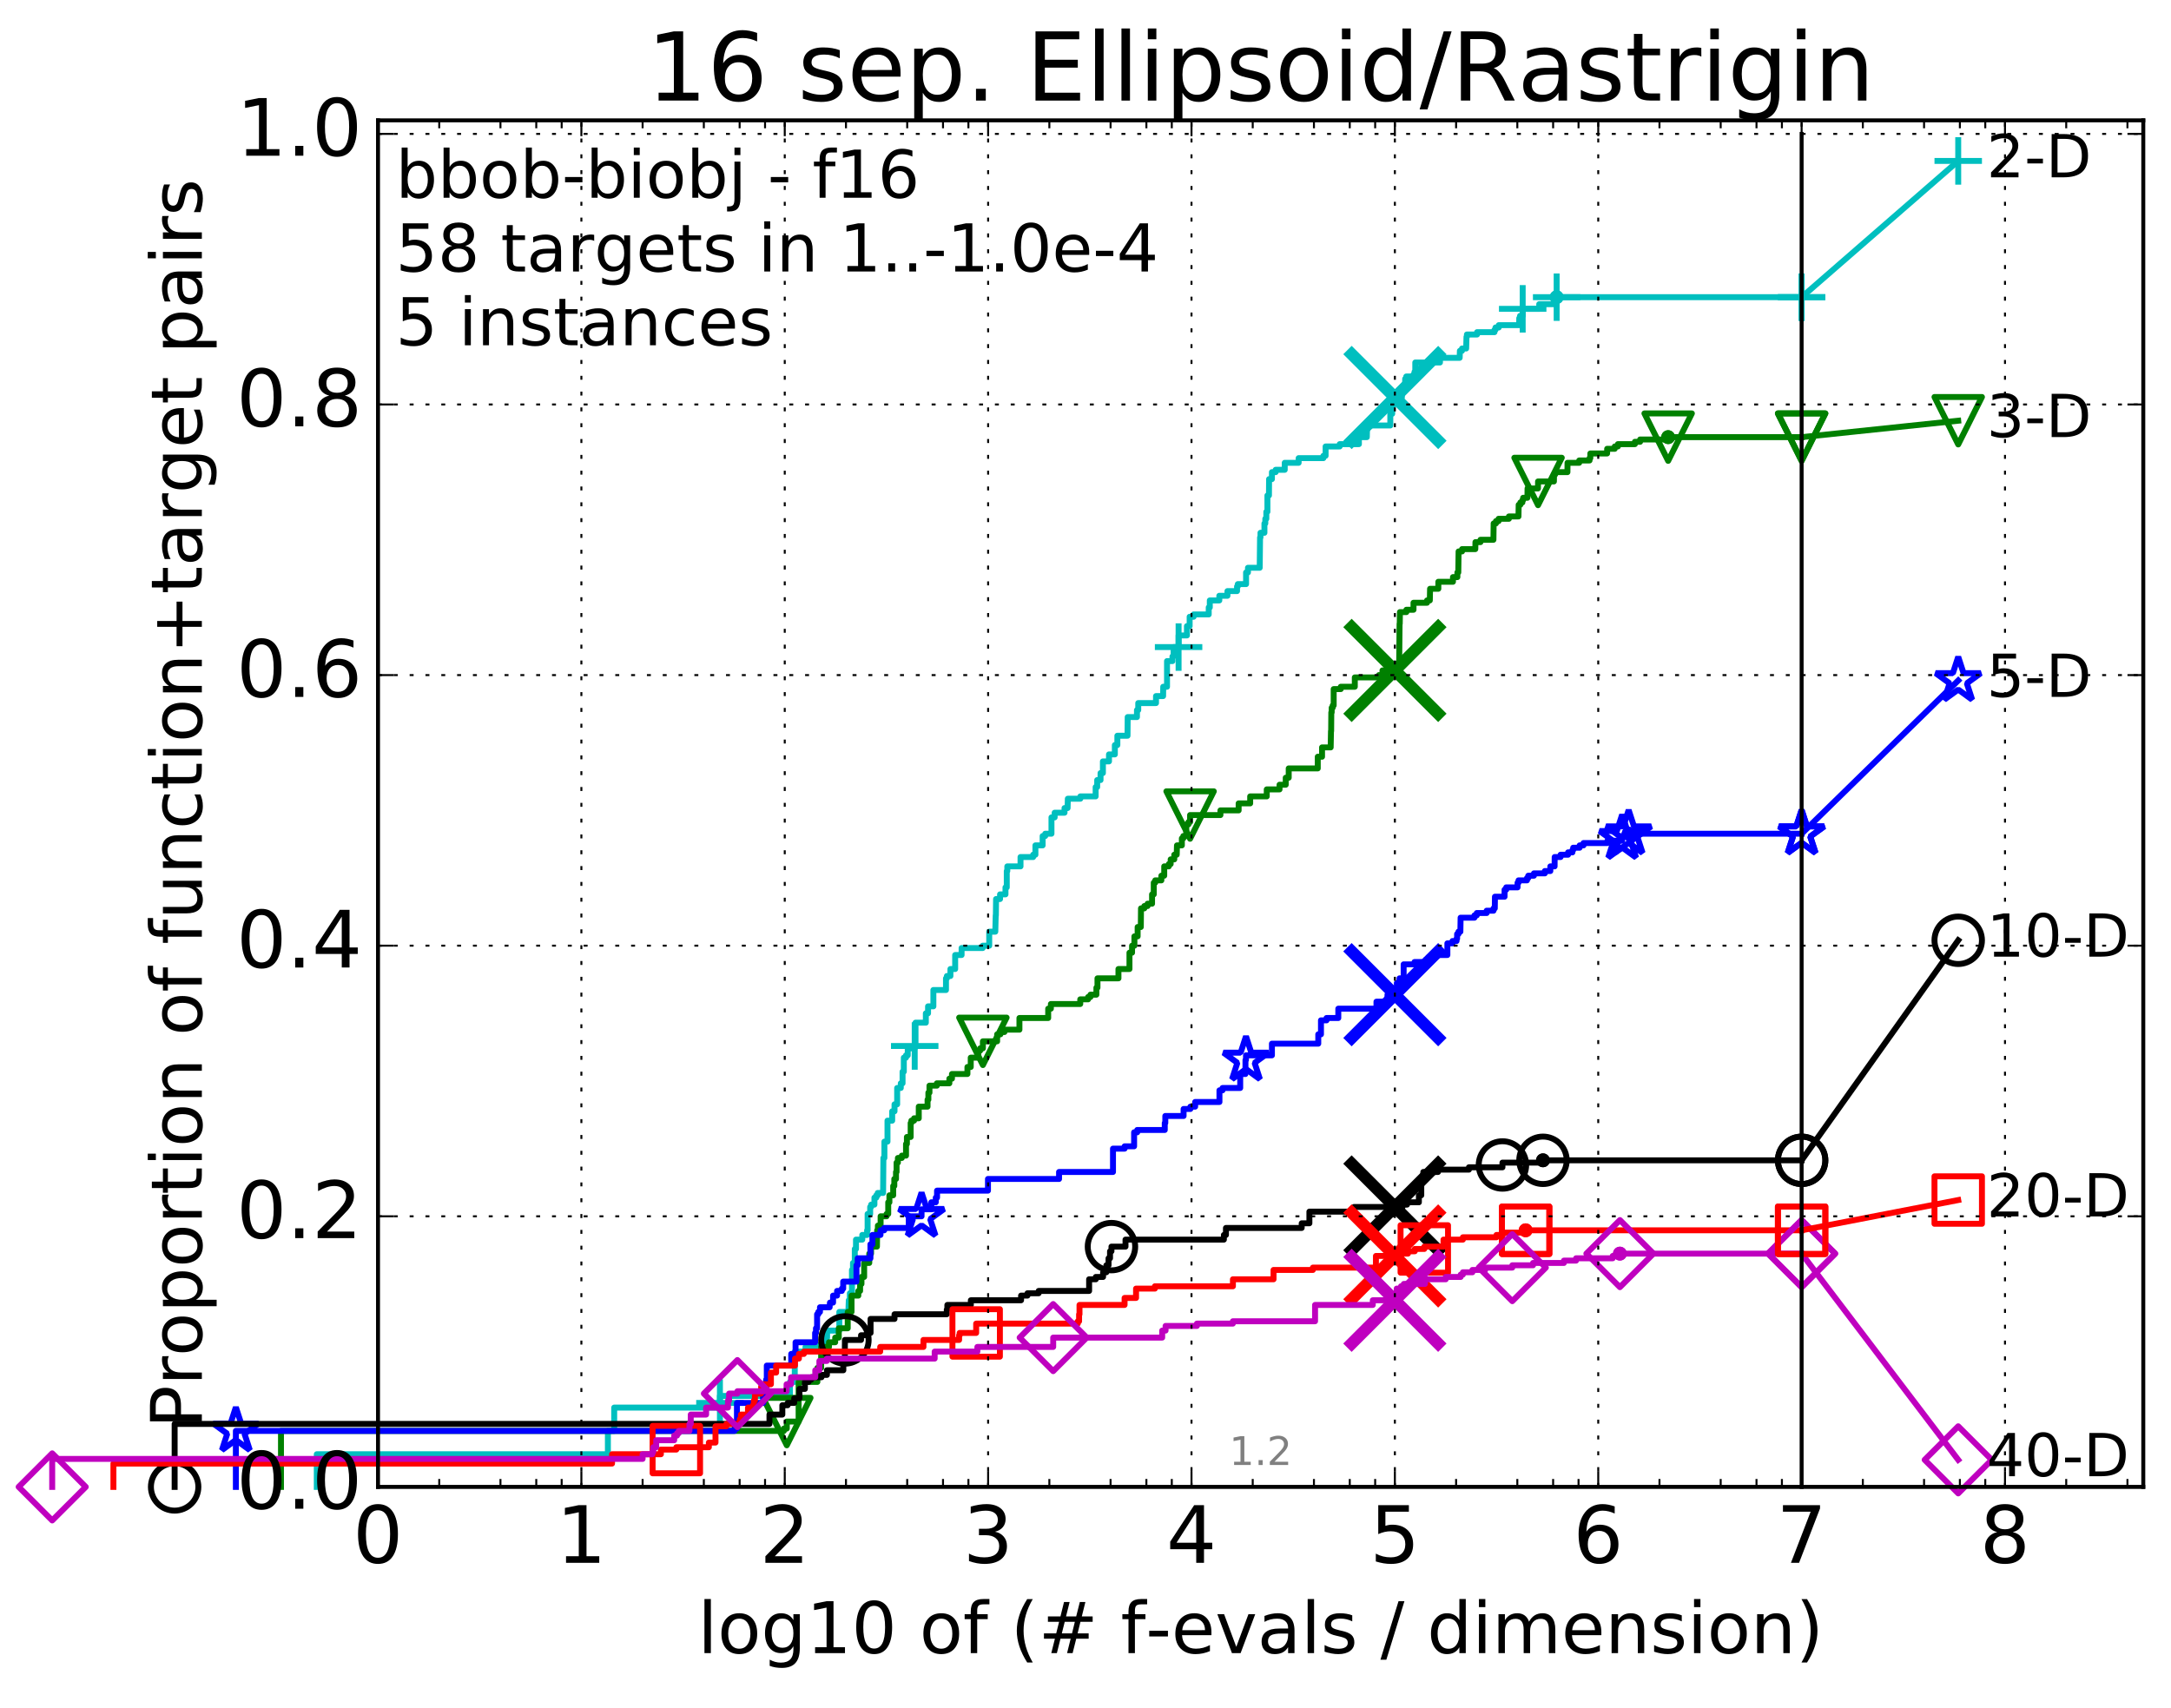 <?xml version="1.0" encoding="utf-8" standalone="no"?>
<!DOCTYPE svg PUBLIC "-//W3C//DTD SVG 1.1//EN"
  "http://www.w3.org/Graphics/SVG/1.1/DTD/svg11.dtd">
<!-- Created with matplotlib (http://matplotlib.org/) -->
<svg height="432pt" version="1.1" viewBox="0 0 549 432" width="549pt" xmlns="http://www.w3.org/2000/svg" xmlns:xlink="http://www.w3.org/1999/xlink">
 <defs>
  <style type="text/css">
*{stroke-linecap:butt;stroke-linejoin:round;stroke-miterlimit:100000;}
  </style>
 </defs>
 <g id="figure_1">
  <g id="patch_1">
   <path d="M 0 432.436 
L 549.192 432.436 
L 549.192 0 
L 0 0 
z
" style="fill:#ffffff;"/>
  </g>
  <g id="axes_1">
   <g id="patch_2">
    <path d="M 95.592 376.036 
L 541.992 376.036 
L 541.992 30.436 
L 95.592 30.436 
z
" style="fill:#ffffff;"/>
   </g>
   <g id="line2d_1">
    <defs>
     <path d="M 0 1.5 
C 0.398 1.5 0.779 1.342 1.061 1.061 
C 1.342 0.779 1.5 0.398 1.5 0 
C 1.5 -0.398 1.342 -0.779 1.061 -1.061 
C 0.779 -1.342 0.398 -1.5 0 -1.5 
C -0.398 -1.5 -0.779 -1.342 -1.061 -1.061 
C -1.342 -0.779 -1.5 -0.398 -1.5 0 
C -1.5 0.398 -1.342 0.779 -1.061 1.061 
C -0.779 1.342 -0.398 1.5 0 1.5 
z
" id="m91432b0810" style="stroke:#00bfbf;stroke-width:0.5;"/>
    </defs>
    <g>
     <use style="fill:#00bfbf;stroke:#00bfbf;stroke-width:0.5;" x="393.645" xlink:href="#m91432b0810" y="75.155"/>
     <use style="fill:#00bfbf;stroke:#00bfbf;stroke-width:0.5;" x="393.645" xlink:href="#m91432b0810" y="75.155"/>
    </g>
   </g>
   <g id="line2d_2">
    <path d="M 80.11 376.036 
L 80.11 367.777 
L 153.723 367.777 
L 153.723 361.877 
L 155.319 361.877 
L 155.319 355.978 
L 181.822 355.978 
L 181.822 354.798 
L 182.055 354.798 
L 182.055 353.028 
L 199.75 353.028 
L 199.75 349.488 
L 200.98 349.488 
L 200.98 341.818 
L 203.699 341.818 
L 203.699 340.639 
L 207.43 340.639 
L 207.43 340.049 
L 208.876 340.049 
L 208.876 338.279 
L 209.155 338.279 
L 209.155 336.509 
L 212.249 336.509 
L 212.249 331.789 
L 214.536 331.789 
L 214.645 328.839 
L 214.913 328.839 
L 214.913 327.069 
L 215.442 327.069 
L 215.442 321.17 
L 215.701 321.17 
L 215.701 319.4 
L 216.16 319.4 
L 216.16 315.86 
L 216.462 315.86 
L 216.462 313.5 
L 218.049 313.5 
L 218.049 312.32 
L 219.269 312.32 
L 219.269 311.14 
L 219.4 311.14 
L 219.4 307.011 
L 220.047 307.011 
L 220.047 305.241 
L 220.3 305.241 
L 220.3 304.651 
L 221.124 304.651 
L 221.124 302.881 
L 221.604 302.881 
L 221.604 302.291 
L 221.958 302.291 
L 221.958 301.701 
L 223.319 301.701 
L 223.392 292.852 
L 223.647 292.852 
L 223.647 288.722 
L 224.428 288.722 
L 224.428 283.412 
L 225.617 283.412 
L 225.617 281.052 
L 226.205 281.052 
L 226.205 279.282 
L 226.872 279.282 
L 226.872 275.153 
L 227.791 275.153 
L 227.791 273.973 
L 228.237 273.973 
L 228.237 271.023 
L 228.558 271.023 
L 228.558 267.483 
L 229.103 267.483 
L 229.103 266.893 
L 229.551 266.893 
L 229.551 265.123 
L 231.311 265.123 
L 231.311 264.533 
L 231.515 264.533 
L 231.515 258.634 
L 234.126 258.634 
L 234.126 256.274 
L 234.684 256.274 
L 234.684 254.504 
L 236.032 254.504 
L 236.032 250.374 
L 239.218 250.374 
L 239.218 247.424 
L 239.451 247.424 
L 239.451 246.834 
L 240.342 246.834 
L 240.342 245.065 
L 241.541 245.065 
L 241.541 241.525 
L 243.167 241.525 
L 243.167 239.755 
L 248.507 239.755 
L 248.507 239.165 
L 250.155 239.165 
L 250.155 235.625 
L 251.689 235.625 
L 251.792 231.495 
L 251.833 231.495 
L 251.884 227.366 
L 252.892 227.366 
L 252.892 226.186 
L 254.264 226.186 
L 254.264 224.416 
L 254.592 224.416 
L 254.592 220.286 
L 254.727 220.286 
L 254.727 219.106 
L 258.068 219.106 
L 258.068 216.746 
L 261.264 216.746 
L 261.264 216.156 
L 261.834 216.156 
L 261.834 213.797 
L 263.66 213.797 
L 263.66 211.437 
L 264.313 211.437 
L 264.313 210.847 
L 265.894 210.847 
L 265.894 206.717 
L 266.702 206.717 
L 266.702 205.537 
L 269.197 205.537 
L 269.197 204.357 
L 269.974 204.357 
L 270.032 201.997 
L 273.199 201.997 
L 273.199 201.407 
L 277.066 201.407 
L 277.066 199.048 
L 277.456 199.048 
L 277.456 197.278 
L 278.303 197.278 
L 278.303 195.508 
L 278.902 195.508 
L 278.902 192.558 
L 280.443 192.558 
L 280.443 190.788 
L 281.922 190.788 
L 281.922 188.428 
L 282.557 188.428 
L 282.557 186.068 
L 285.126 186.068 
L 285.169 181.349 
L 287.512 181.349 
L 287.512 179.579 
L 287.837 179.579 
L 287.837 177.809 
L 292.331 177.809 
L 292.331 176.039 
L 294.126 176.039 
L 294.154 173.679 
L 295.116 173.679 
L 295.116 167.19 
L 296.489 167.19 
L 296.489 166.01 
L 296.782 166.01 
L 296.782 163.65 
L 298.04 163.65 
L 298.04 160.7 
L 300.15 160.7 
L 300.15 158.34 
L 300.836 158.34 
L 300.836 155.98 
L 301.841 155.98 
L 301.841 155.39 
L 305.661 155.39 
L 305.661 153.62 
L 305.934 153.62 
L 305.934 151.851 
L 308.338 151.851 
L 308.338 150.671 
L 310.397 150.671 
L 310.397 149.491 
L 312.822 149.491 
L 312.822 148.311 
L 313.017 148.311 
L 313.017 147.721 
L 315.104 147.721 
L 315.104 144.771 
L 315.583 144.771 
L 315.583 143.591 
L 318.553 143.591 
L 318.641 135.922 
L 318.751 135.922 
L 318.751 134.742 
L 319.747 134.742 
L 319.747 132.382 
L 319.968 132.382 
L 319.968 131.202 
L 320.228 131.202 
L 320.228 129.432 
L 320.503 129.432 
L 320.503 125.302 
L 320.892 125.302 
L 320.926 121.172 
L 321.642 121.172 
L 321.642 119.403 
L 322.585 119.403 
L 322.585 118.813 
L 324.884 118.813 
L 324.884 117.043 
L 328.4 117.043 
L 328.4 115.863 
L 334.653 115.863 
L 334.653 115.273 
L 335.217 115.273 
L 335.217 112.913 
L 338.782 112.913 
L 338.782 112.323 
L 343.642 112.323 
L 343.642 110.553 
L 345.64 110.553 
L 345.712 107.603 
L 351.577 107.603 
L 351.577 104.654 
L 352.056 104.654 
L 352.134 102.294 
L 352.557 102.294 
L 352.557 100.524 
L 354.5 100.524 
L 354.598 98.164 
L 355.338 98.164 
L 355.338 95.804 
L 355.614 95.804 
L 355.614 95.214 
L 357.562 95.214 
L 357.562 94.624 
L 357.703 94.624 
L 357.703 94.034 
L 357.894 94.034 
L 357.894 91.674 
L 364.137 91.674 
L 364.137 90.494 
L 369.122 90.494 
L 369.173 88.725 
L 369.708 88.725 
L 369.708 88.135 
L 370.762 88.135 
L 370.844 85.185 
L 370.95 85.185 
L 370.95 84.595 
L 373.525 84.595 
L 373.525 84.005 
L 377.919 84.005 
L 377.919 83.415 
L 378.183 83.415 
L 378.183 82.825 
L 379.008 82.825 
L 379.008 82.235 
L 384.162 82.235 
L 384.188 80.465 
L 384.387 80.465 
L 384.387 79.875 
L 385.056 79.875 
L 385.057 78.105 
L 389.237 78.105 
L 389.237 76.925 
L 393.22 76.925 
L 393.22 76.335 
L 393.645 76.335 
L 393.645 75.155 
L 455.592 75.155 
L 455.592 75.155 
" style="fill:none;stroke:#00bfbf;stroke-linecap:square;stroke-width:1.5;"/>
   </g>
   <g id="line2d_3">
    <defs>
     <path d="M -6 0 
L 6 0 
M 0 6 
L 0 -6 
" id="m2435fab281" style="stroke:#00bfbf;stroke-width:1.5;"/>
    </defs>
    <g>
     <use style="fill:none;stroke:#00bfbf;stroke-width:1.5;" x="182.055" xlink:href="#m2435fab281" y="354.798"/>
     <use style="fill:none;stroke:#00bfbf;stroke-width:1.5;" x="231.311" xlink:href="#m2435fab281" y="264.533"/>
     <use style="fill:none;stroke:#00bfbf;stroke-width:1.5;" x="298.04" xlink:href="#m2435fab281" y="163.65"/>
     <use style="fill:none;stroke:#00bfbf;stroke-width:1.5;" x="385.057" xlink:href="#m2435fab281" y="78.105"/>
     <use style="fill:none;stroke:#00bfbf;stroke-width:1.5;" x="393.645" xlink:href="#m2435fab281" y="75.155"/>
     <use style="fill:none;stroke:#00bfbf;stroke-width:1.5;" x="455.592" xlink:href="#m2435fab281" y="75.155"/>
    </g>
   </g>
   <g id="line2d_4"/>
   <g id="line2d_5">
    <path clip-path="url(#pb0a80e56ec)" d="M 352.748 100.524 
" style="fill:none;stroke:#00bfbf;stroke-linecap:square;"/>
    <defs>
     <path d="M -12 12 
L 12 -12 
M -12 -12 
L 12 12 
" id="m709fd997eb" style="stroke:#00bfbf;stroke-width:3.0;"/>
    </defs>
    <g clip-path="url(#pb0a80e56ec)">
     <use style="fill:#00bfbf;stroke:#00bfbf;stroke-width:3.0;" x="352.748" xlink:href="#m709fd997eb" y="100.524"/>
    </g>
   </g>
   <g id="line2d_6">
    <defs>
     <path d="M 0 1.5 
C 0.398 1.5 0.779 1.342 1.061 1.061 
C 1.342 0.779 1.5 0.398 1.5 0 
C 1.5 -0.398 1.342 -0.779 1.061 -1.061 
C 0.779 -1.342 0.398 -1.5 0 -1.5 
C -0.398 -1.5 -0.779 -1.342 -1.061 -1.061 
C -1.342 -0.779 -1.5 -0.398 -1.5 0 
C -1.5 0.398 -1.342 0.779 -1.061 1.061 
C -0.779 1.342 -0.398 1.5 0 1.5 
z
" id="m63493f01bb" style="stroke:#008000;stroke-width:0.5;"/>
    </defs>
    <g>
     <use style="fill:#008000;stroke:#008000;stroke-width:0.5;" x="421.84" xlink:href="#m63493f01bb" y="110.553"/>
     <use style="fill:#008000;stroke:#008000;stroke-width:0.5;" x="421.84" xlink:href="#m63493f01bb" y="110.553"/>
    </g>
   </g>
   <g id="line2d_7">
    <path d="M 71.054 376.036 
L 71.054 361.877 
L 198.224 361.877 
L 198.224 361.287 
L 198.964 361.287 
L 198.964 359.517 
L 201.956 359.517 
L 201.956 349.488 
L 206.696 349.488 
L 206.696 345.948 
L 207.653 345.948 
L 207.653 340.639 
L 209.634 340.639 
L 209.634 339.459 
L 211.202 339.459 
L 211.202 338.279 
L 212.108 338.279 
L 212.108 335.919 
L 214.373 335.919 
L 214.373 331.789 
L 215.337 331.789 
L 215.337 327.659 
L 217.052 327.659 
L 217.052 326.479 
L 217.501 326.479 
L 217.501 324.71 
L 217.847 324.71 
L 217.847 322.94 
L 218.524 322.94 
L 218.524 319.4 
L 219.819 319.4 
L 219.819 317.04 
L 220.272 317.04 
L 220.272 315.27 
L 221.762 315.27 
L 221.815 311.14 
L 221.997 311.14 
L 221.997 309.96 
L 222.687 309.96 
L 222.687 307.601 
L 224.194 307.601 
L 224.194 307.011 
L 224.613 307.011 
L 224.613 304.061 
L 224.911 304.061 
L 224.911 302.291 
L 225.869 302.291 
L 225.869 299.931 
L 226.151 299.931 
L 226.151 298.161 
L 226.578 298.161 
L 226.578 296.391 
L 226.725 296.391 
L 226.725 294.031 
L 227.059 294.031 
L 227.059 292.852 
L 228.05 292.852 
L 228.05 292.262 
L 229.112 292.262 
L 229.112 289.312 
L 229.337 289.312 
L 229.337 287.542 
L 230.288 287.542 
L 230.288 284.002 
L 230.466 284.002 
L 230.466 283.412 
L 231.148 283.412 
L 231.148 282.822 
L 232.338 282.822 
L 232.338 279.872 
L 234.559 279.872 
L 234.559 278.102 
L 234.765 278.102 
L 234.765 276.333 
L 235.042 276.333 
L 235.042 274.563 
L 236.914 274.563 
L 236.914 273.973 
L 240.072 273.973 
L 240.072 272.793 
L 240.732 272.793 
L 240.732 271.613 
L 244.641 271.613 
L 244.641 269.843 
L 245.481 269.843 
L 245.481 267.483 
L 247.375 267.483 
L 247.375 265.713 
L 247.861 265.713 
L 247.861 265.123 
L 248.551 265.123 
L 248.551 263.353 
L 252.155 263.353 
L 252.155 261.584 
L 252.986 261.584 
L 252.986 260.994 
L 254.012 260.994 
L 254.012 260.404 
L 257.793 260.404 
L 257.793 257.454 
L 265.067 257.454 
L 265.067 255.094 
L 265.746 255.094 
L 265.746 253.914 
L 273.173 253.914 
L 273.173 252.734 
L 275.155 252.734 
L 275.155 252.144 
L 275.749 252.144 
L 275.749 251.554 
L 277.257 251.554 
L 277.257 249.784 
L 277.528 249.784 
L 277.528 247.424 
L 282.833 247.424 
L 282.833 245.065 
L 285.619 245.065 
L 285.619 240.935 
L 286.274 240.935 
L 286.274 239.165 
L 286.867 239.165 
L 286.867 236.805 
L 287.685 236.805 
L 287.685 234.445 
L 288.487 234.445 
L 288.534 229.726 
L 289.379 229.726 
L 289.379 229.136 
L 290.199 229.136 
L 290.199 228.546 
L 291.33 228.546 
L 291.33 226.186 
L 291.762 226.186 
L 291.762 223.236 
L 292.128 223.236 
L 292.128 222.646 
L 293.684 222.646 
L 293.684 221.466 
L 294.408 221.466 
L 294.408 219.106 
L 295.566 219.106 
L 295.566 218.516 
L 296.035 218.516 
L 296.035 217.336 
L 296.949 217.336 
L 296.949 216.156 
L 297.565 216.156 
L 297.633 213.797 
L 298.866 213.797 
L 298.866 212.027 
L 299.235 212.027 
L 299.235 211.437 
L 299.991 211.437 
L 299.991 208.487 
L 300.536 208.487 
L 300.536 207.897 
L 300.948 207.897 
L 300.948 206.127 
L 308.62 206.127 
L 308.62 204.947 
L 313.227 204.947 
L 313.227 203.177 
L 316.144 203.177 
L 316.144 201.407 
L 320.336 201.407 
L 320.336 199.637 
L 323.571 199.637 
L 323.571 198.458 
L 325.135 198.458 
L 325.135 196.688 
L 325.89 196.688 
L 325.89 194.328 
L 333.236 194.328 
L 333.236 191.378 
L 334.317 191.378 
L 334.317 189.018 
L 336.499 189.018 
L 336.578 184.888 
L 336.619 184.888 
L 336.657 180.169 
L 336.756 180.169 
L 336.756 178.989 
L 337.013 178.989 
L 337.013 178.399 
L 337.261 178.399 
L 337.261 174.269 
L 339.052 174.269 
L 339.052 173.679 
L 342.603 173.679 
L 342.603 171.319 
L 348.699 171.319 
L 348.699 170.729 
L 349.599 170.729 
L 349.599 169.549 
L 353.368 169.549 
L 353.425 167.78 
L 353.823 167.78 
L 353.925 157.75 
L 353.969 157.75 
L 354.016 154.8 
L 355.644 154.8 
L 355.644 154.21 
L 357.446 154.21 
L 357.446 152.44 
L 360.86 152.44 
L 360.86 151.851 
L 361.574 151.851 
L 361.632 148.901 
L 363.725 148.901 
L 363.725 147.131 
L 367.423 147.131 
L 367.423 145.951 
L 368.539 145.951 
L 368.54 144.771 
L 368.771 144.771 
L 368.847 139.461 
L 369.723 139.461 
L 369.723 138.871 
L 373.074 138.871 
L 373.109 137.101 
L 374.384 137.101 
L 374.384 136.511 
L 377.658 136.511 
L 377.713 132.382 
L 378.291 132.382 
L 378.291 131.792 
L 378.961 131.792 
L 378.961 131.202 
L 381.57 131.202 
L 381.57 130.612 
L 383.99 130.612 
L 384.043 127.662 
L 384.468 127.662 
L 384.468 127.072 
L 384.978 127.072 
L 384.978 126.482 
L 385.17 126.482 
L 385.17 125.892 
L 386.254 125.892 
L 386.282 123.532 
L 388.923 123.532 
L 388.941 121.762 
L 392.952 121.762 
L 392.98 119.993 
L 393.273 119.993 
L 393.273 119.403 
L 396.372 119.403 
L 396.392 117.043 
L 399.345 117.043 
L 399.345 116.453 
L 401.964 116.453 
L 401.964 115.863 
L 402.16 115.863 
L 402.16 114.683 
L 406.407 114.683 
L 406.415 113.503 
L 408.336 113.503 
L 408.336 112.913 
L 409.131 112.913 
L 409.131 112.323 
L 413.434 112.323 
L 413.434 111.733 
L 414.751 111.733 
L 414.751 111.143 
L 421.84 111.143 
L 421.84 110.553 
L 455.592 110.553 
L 455.592 110.553 
" style="fill:none;stroke:#008000;stroke-linecap:square;stroke-width:1.5;"/>
   </g>
   <g id="line2d_8">
    <defs>
     <path d="M -0 6 
L 6 -6 
L -6 -6 
z
" id="m83dd448a69" style="stroke:#008000;stroke-linejoin:miter;stroke-width:1.5;"/>
    </defs>
    <g>
     <use style="fill:none;stroke:#008000;stroke-linejoin:miter;stroke-width:1.5;" x="198.964" xlink:href="#m83dd448a69" y="359.517"/>
     <use style="fill:none;stroke:#008000;stroke-linejoin:miter;stroke-width:1.5;" x="248.551" xlink:href="#m83dd448a69" y="263.353"/>
     <use style="fill:none;stroke:#008000;stroke-linejoin:miter;stroke-width:1.5;" x="300.948" xlink:href="#m83dd448a69" y="206.127"/>
     <use style="fill:none;stroke:#008000;stroke-linejoin:miter;stroke-width:1.5;" x="388.941" xlink:href="#m83dd448a69" y="121.762"/>
     <use style="fill:none;stroke:#008000;stroke-linejoin:miter;stroke-width:1.5;" x="421.84" xlink:href="#m83dd448a69" y="110.553"/>
     <use style="fill:none;stroke:#008000;stroke-linejoin:miter;stroke-width:1.5;" x="455.592" xlink:href="#m83dd448a69" y="110.553"/>
    </g>
   </g>
   <g id="line2d_9"/>
   <g id="line2d_10">
    <path clip-path="url(#pb0a80e56ec)" d="M 352.744 169.549 
" style="fill:none;stroke:#008000;stroke-linecap:square;"/>
    <defs>
     <path d="M -12 12 
L 12 -12 
M -12 -12 
L 12 12 
" id="mf24b57df61" style="stroke:#008000;stroke-width:3.0;"/>
    </defs>
    <g clip-path="url(#pb0a80e56ec)">
     <use style="fill:#008000;stroke:#008000;stroke-width:3.0;" x="352.744" xlink:href="#mf24b57df61" y="169.549"/>
    </g>
   </g>
   <g id="line2d_11">
    <defs>
     <path d="M 0 1.5 
C 0.398 1.5 0.779 1.342 1.061 1.061 
C 1.342 0.779 1.5 0.398 1.5 0 
C 1.5 -0.398 1.342 -0.779 1.061 -1.061 
C 0.779 -1.342 0.398 -1.5 0 -1.5 
C -0.398 -1.5 -0.779 -1.342 -1.061 -1.061 
C -1.342 -0.779 -1.5 -0.398 -1.5 0 
C -1.5 0.398 -1.342 0.779 -1.061 1.061 
C -0.779 1.342 -0.398 1.5 0 1.5 
z
" id="m5704bf574b" style="stroke:#0000ff;stroke-width:0.5;"/>
    </defs>
    <g>
     <use style="fill:#0000ff;stroke:#0000ff;stroke-width:0.5;" x="411.85" xlink:href="#m5704bf574b" y="210.847"/>
     <use style="fill:#0000ff;stroke:#0000ff;stroke-width:0.5;" x="411.85" xlink:href="#m5704bf574b" y="210.847"/>
    </g>
   </g>
   <g id="line2d_12">
    <path d="M 59.645 376.036 
L 59.645 361.877 
L 185.737 361.877 
L 185.737 361.287 
L 186.359 361.287 
L 186.359 354.798 
L 193.014 354.798 
L 193.014 351.848 
L 193.742 351.848 
L 193.742 348.898 
L 193.907 348.898 
L 193.907 345.358 
L 200.085 345.358 
L 200.085 342.408 
L 201.179 342.408 
L 201.179 339.459 
L 206.123 339.459 
L 206.123 337.099 
L 206.344 337.099 
L 206.344 335.919 
L 206.624 335.919 
L 206.624 332.379 
L 206.932 332.379 
L 206.932 331.789 
L 207.356 331.789 
L 207.356 330.609 
L 209.796 330.609 
L 209.876 329.429 
L 210.665 329.429 
L 210.665 327.659 
L 211.676 327.659 
L 211.676 326.479 
L 212.879 326.479 
L 212.879 325.889 
L 213.227 325.889 
L 213.227 324.12 
L 216.581 324.12 
L 216.581 319.99 
L 216.896 319.99 
L 216.896 318.22 
L 220.114 318.22 
L 220.114 314.68 
L 220.617 314.68 
L 220.617 312.32 
L 222.656 312.32 
L 222.656 311.14 
L 223.603 311.14 
L 223.603 310.55 
L 229.81 310.55 
L 229.81 308.191 
L 230.191 308.191 
L 230.191 307.601 
L 233.042 307.601 
L 233.042 305.831 
L 235.511 305.831 
L 235.511 304.061 
L 236.638 304.061 
L 236.638 302.881 
L 236.959 302.881 
L 236.959 301.111 
L 249.837 301.111 
L 249.837 298.161 
L 267.812 298.161 
L 267.812 296.391 
L 281.452 296.391 
L 281.452 290.492 
L 284.398 290.492 
L 284.398 289.902 
L 286.791 289.902 
L 286.791 286.362 
L 287.582 286.362 
L 287.582 285.772 
L 294.544 285.772 
L 294.544 284.002 
L 294.681 284.002 
L 294.681 282.232 
L 299.306 282.232 
L 299.306 280.462 
L 301.022 280.462 
L 301.022 279.872 
L 302.229 279.872 
L 302.229 278.692 
L 308.373 278.692 
L 308.373 275.743 
L 309.149 275.743 
L 309.149 275.153 
L 313.622 275.153 
L 313.622 271.613 
L 314.951 271.613 
L 314.951 268.073 
L 315.084 268.073 
L 315.084 266.893 
L 321.644 266.893 
L 321.644 263.943 
L 333.363 263.943 
L 333.363 261.584 
L 334.046 261.584 
L 334.046 258.044 
L 335.454 258.044 
L 335.454 257.454 
L 338.429 257.454 
L 338.429 255.094 
L 348.076 255.094 
L 348.076 253.324 
L 350.865 253.324 
L 350.865 251.554 
L 352.962 251.554 
L 352.962 250.374 
L 353.233 250.374 
L 353.233 248.604 
L 353.917 248.604 
L 353.917 247.424 
L 354.954 247.424 
L 354.954 243.885 
L 357.698 243.885 
L 357.698 243.295 
L 360.572 243.295 
L 360.572 242.705 
L 361.211 242.705 
L 361.211 242.115 
L 362.193 242.115 
L 362.193 241.525 
L 366.011 241.525 
L 366.011 238.575 
L 367.304 238.575 
L 367.304 237.985 
L 368.333 237.985 
L 368.333 237.395 
L 368.47 237.395 
L 368.47 236.215 
L 368.818 236.215 
L 368.818 235.625 
L 369.298 235.625 
L 369.356 232.085 
L 372.856 232.085 
L 372.856 231.495 
L 373.445 231.495 
L 373.445 230.905 
L 375.945 230.905 
L 375.945 230.316 
L 377.677 230.316 
L 377.677 229.726 
L 378.001 229.726 
L 378.041 226.776 
L 380.472 226.776 
L 380.472 225.006 
L 380.892 225.006 
L 380.892 224.416 
L 383.759 224.416 
L 383.759 223.236 
L 384.003 223.236 
L 384.003 222.646 
L 386.141 222.646 
L 386.141 222.056 
L 386.467 222.056 
L 386.467 221.466 
L 387.897 221.466 
L 387.897 220.876 
L 390.658 220.876 
L 390.658 220.286 
L 392.047 220.286 
L 392.047 219.106 
L 393.124 219.106 
L 393.144 216.746 
L 394.64 216.746 
L 394.64 216.156 
L 396.533 216.156 
L 396.533 215.566 
L 397.628 215.566 
L 397.628 214.977 
L 397.824 214.977 
L 397.824 214.387 
L 399.459 214.387 
L 399.459 213.797 
L 400.437 213.797 
L 400.437 213.207 
L 406.497 213.207 
L 406.497 212.617 
L 410.198 212.617 
L 410.207 211.437 
L 411.85 211.437 
L 411.85 210.847 
L 455.592 210.847 
L 455.592 210.847 
" style="fill:none;stroke:#0000ff;stroke-linecap:square;stroke-width:1.5;"/>
   </g>
   <g id="line2d_13">
    <defs>
     <path d="M 0 -6 
L -1.347 -1.854 
L -5.706 -1.854 
L -2.18 0.708 
L -3.527 4.854 
L -0 2.292 
L 3.527 4.854 
L 2.18 0.708 
L 5.706 -1.854 
L 1.347 -1.854 
z
" id="mf9b11a1600" style="stroke:#0000ff;stroke-linejoin:bevel;stroke-width:1.5;"/>
    </defs>
    <g>
     <use style="fill:none;stroke:#0000ff;stroke-linejoin:bevel;stroke-width:1.5;" x="59.645" xlink:href="#mf9b11a1600" y="361.877"/>
     <use style="fill:none;stroke:#0000ff;stroke-linejoin:bevel;stroke-width:1.5;" x="233.042" xlink:href="#mf9b11a1600" y="307.601"/>
     <use style="fill:none;stroke:#0000ff;stroke-linejoin:bevel;stroke-width:1.5;" x="315.084" xlink:href="#mf9b11a1600" y="268.073"/>
     <use style="fill:none;stroke:#0000ff;stroke-linejoin:bevel;stroke-width:1.5;" x="410.207" xlink:href="#mf9b11a1600" y="212.027"/>
     <use style="fill:none;stroke:#0000ff;stroke-linejoin:bevel;stroke-width:1.5;" x="411.85" xlink:href="#mf9b11a1600" y="210.847"/>
     <use style="fill:none;stroke:#0000ff;stroke-linejoin:bevel;stroke-width:1.5;" x="455.592" xlink:href="#mf9b11a1600" y="210.847"/>
    </g>
   </g>
   <g id="line2d_14"/>
   <g id="line2d_15">
    <path clip-path="url(#pb0a80e56ec)" d="M 352.74 251.554 
" style="fill:none;stroke:#0000ff;stroke-linecap:square;"/>
    <defs>
     <path d="M -12 12 
L 12 -12 
M -12 -12 
L 12 12 
" id="m3cbcfd7f4c" style="stroke:#0000ff;stroke-width:3.0;"/>
    </defs>
    <g clip-path="url(#pb0a80e56ec)">
     <use style="fill:#0000ff;stroke:#0000ff;stroke-width:3.0;" x="352.74" xlink:href="#m3cbcfd7f4c" y="251.554"/>
    </g>
   </g>
   <g id="line2d_16">
    <defs>
     <path d="M 0 1.5 
C 0.398 1.5 0.779 1.342 1.061 1.061 
C 1.342 0.779 1.5 0.398 1.5 0 
C 1.5 -0.398 1.342 -0.779 1.061 -1.061 
C 0.779 -1.342 0.398 -1.5 0 -1.5 
C -0.398 -1.5 -0.779 -1.342 -1.061 -1.061 
C -1.342 -0.779 -1.5 -0.398 -1.5 0 
C -1.5 0.398 -1.342 0.779 -1.061 1.061 
C -0.779 1.342 -0.398 1.5 0 1.5 
z
" id="mfcd536e6b6" style="stroke:#000000;stroke-width:0.5;"/>
    </defs>
    <g>
     <use style="stroke:#000000;stroke-width:0.5;" x="390.186" xlink:href="#mfcd536e6b6" y="293.442"/>
     <use style="stroke:#000000;stroke-width:0.5;" x="390.186" xlink:href="#mfcd536e6b6" y="293.442"/>
    </g>
   </g>
   <g id="line2d_17">
    <path d="M 44.163 376.036 
L 44.163 360.107 
L 194.581 360.107 
L 194.581 357.747 
L 197.837 357.747 
L 197.837 355.388 
L 199.174 355.388 
L 199.174 354.798 
L 200.84 354.798 
L 200.84 353.618 
L 202.165 353.618 
L 202.165 351.258 
L 203.54 351.258 
L 203.54 349.488 
L 204.48 349.488 
L 204.48 348.898 
L 205.152 348.898 
L 205.152 348.308 
L 207.742 348.308 
L 207.742 347.718 
L 209.113 347.718 
L 209.113 346.538 
L 213.262 346.538 
L 213.262 344.178 
L 213.649 344.178 
L 213.649 340.049 
L 213.661 340.049 
L 213.661 338.869 
L 217.74 338.869 
L 217.74 337.689 
L 219.19 337.689 
L 219.19 337.099 
L 220.148 337.099 
L 220.148 333.559 
L 226.205 333.559 
L 226.205 332.379 
L 239.419 332.379 
L 239.419 331.199 
L 239.568 331.199 
L 239.568 330.019 
L 245.507 330.019 
L 245.507 328.839 
L 258.207 328.839 
L 258.207 327.659 
L 259.825 327.659 
L 259.825 327.069 
L 262.65 327.069 
L 262.65 326.479 
L 275.416 326.479 
L 275.416 323.53 
L 277.11 323.53 
L 277.11 322.94 
L 278.945 322.94 
L 278.945 321.76 
L 279.775 321.76 
L 279.775 319.99 
L 280.328 319.99 
L 280.328 318.22 
L 280.703 318.22 
L 280.703 316.45 
L 281.066 316.45 
L 281.066 315.27 
L 284.616 315.27 
L 284.616 313.5 
L 309.494 313.5 
L 309.494 312.32 
L 310.016 312.32 
L 310.016 310.55 
L 329.171 310.55 
L 329.171 309.37 
L 331.119 309.37 
L 331.119 306.421 
L 342.424 306.421 
L 342.424 305.241 
L 354.666 305.241 
L 354.666 304.651 
L 355.812 304.651 
L 355.812 304.061 
L 358.806 304.061 
L 358.806 302.291 
L 359.408 302.291 
L 359.408 300.521 
L 359.409 300.521 
L 359.409 299.341 
L 359.41 299.341 
L 359.41 298.751 
L 359.928 298.751 
L 359.928 298.161 
L 359.928 298.161 
L 359.928 297.571 
L 359.929 297.571 
L 359.929 296.391 
L 363.651 296.391 
L 363.651 295.801 
L 371.458 295.801 
L 371.458 295.211 
L 379.937 295.211 
L 379.937 294.621 
L 379.937 294.621 
L 379.937 294.031 
L 390.186 294.031 
L 390.186 293.442 
L 455.592 293.442 
" style="fill:none;stroke:#000000;stroke-linecap:square;stroke-width:1.5;"/>
   </g>
   <g id="line2d_18">
    <defs>
     <path d="M 0 6 
C 1.591 6 3.117 5.368 4.243 4.243 
C 5.368 3.117 6 1.591 6 0 
C 6 -1.591 5.368 -3.117 4.243 -4.243 
C 3.117 -5.368 1.591 -6 0 -6 
C -1.591 -6 -3.117 -5.368 -4.243 -4.243 
C -5.368 -3.117 -6 -1.591 -6 0 
C -6 1.591 -5.368 3.117 -4.243 4.243 
C -3.117 5.368 -1.591 6 0 6 
z
" id="me2340accd8" style="stroke:#000000;stroke-width:1.5;"/>
    </defs>
    <g>
     <use style="fill:none;stroke:#000000;stroke-width:1.5;" x="44.163" xlink:href="#me2340accd8" y="376.036"/>
     <use style="fill:none;stroke:#000000;stroke-width:1.5;" x="213.661" xlink:href="#me2340accd8" y="338.869"/>
     <use style="fill:none;stroke:#000000;stroke-width:1.5;" x="281.066" xlink:href="#me2340accd8" y="315.27"/>
     <use style="fill:none;stroke:#000000;stroke-width:1.5;" x="379.937" xlink:href="#me2340accd8" y="294.621"/>
     <use style="fill:none;stroke:#000000;stroke-width:1.5;" x="390.186" xlink:href="#me2340accd8" y="293.442"/>
     <use style="fill:none;stroke:#000000;stroke-width:1.5;" x="455.592" xlink:href="#me2340accd8" y="293.442"/>
    </g>
   </g>
   <g id="line2d_19"/>
   <g id="line2d_20">
    <path clip-path="url(#pb0a80e56ec)" d="M 352.736 305.241 
" style="fill:none;stroke:#000000;stroke-linecap:square;"/>
    <defs>
     <path d="M -12 12 
L 12 -12 
M -12 -12 
L 12 12 
" id="mc8f75f9a77" style="stroke:#000000;stroke-width:3.0;"/>
    </defs>
    <g clip-path="url(#pb0a80e56ec)">
     <use style="stroke:#000000;stroke-width:3.0;" x="352.736" xlink:href="#mc8f75f9a77" y="305.241"/>
    </g>
   </g>
   <g id="line2d_21">
    <defs>
     <path d="M 0 1.5 
C 0.398 1.5 0.779 1.342 1.061 1.061 
C 1.342 0.779 1.5 0.398 1.5 0 
C 1.5 -0.398 1.342 -0.779 1.061 -1.061 
C 0.779 -1.342 0.398 -1.5 0 -1.5 
C -0.398 -1.5 -0.779 -1.342 -1.061 -1.061 
C -1.342 -0.779 -1.5 -0.398 -1.5 0 
C -1.5 0.398 -1.342 0.779 -1.061 1.061 
C -0.779 1.342 -0.398 1.5 0 1.5 
z
" id="m433c63f985" style="stroke:#ff0000;stroke-width:0.5;"/>
    </defs>
    <g>
     <use style="fill:#ff0000;stroke:#ff0000;stroke-width:0.5;" x="385.803" xlink:href="#m433c63f985" y="311.14"/>
     <use style="fill:#ff0000;stroke:#ff0000;stroke-width:0.5;" x="385.803" xlink:href="#m433c63f985" y="311.14"/>
    </g>
   </g>
   <g id="line2d_22">
    <path d="M 28.682 376.036 
L 28.682 370.137 
L 154.773 370.137 
L 154.773 367.777 
L 167.125 367.777 
L 167.125 366.597 
L 171.031 366.597 
L 171.031 366.007 
L 179.258 366.007 
L 179.258 364.827 
L 180.934 364.827 
L 180.934 360.697 
L 183.692 360.697 
L 183.692 360.107 
L 187.077 360.107 
L 187.077 358.927 
L 187.372 358.927 
L 187.372 357.747 
L 189.151 357.747 
L 189.151 355.978 
L 190.403 355.978 
L 190.403 355.388 
L 190.641 355.388 
L 190.641 354.208 
L 190.909 354.208 
L 190.909 352.438 
L 192.48 352.438 
L 192.48 350.668 
L 192.928 350.668 
L 192.928 350.078 
L 194.95 350.078 
L 194.95 347.128 
L 196.269 347.128 
L 196.269 345.358 
L 201.04 345.358 
L 201.04 343.588 
L 202.032 343.588 
L 202.032 342.408 
L 203.289 342.408 
L 203.289 341.818 
L 222.585 341.818 
L 222.585 340.639 
L 233.524 340.639 
L 233.524 338.869 
L 242.539 338.869 
L 242.539 337.689 
L 242.679 337.689 
L 242.679 337.099 
L 246.853 337.099 
L 246.853 334.739 
L 272.554 334.739 
L 272.554 334.149 
L 272.879 334.149 
L 272.879 332.379 
L 272.983 332.379 
L 272.983 330.019 
L 284.384 330.019 
L 284.384 328.249 
L 287.284 328.249 
L 287.284 325.889 
L 292.051 325.889 
L 292.051 325.299 
L 311.78 325.299 
L 311.78 323.53 
L 322.054 323.53 
L 322.054 321.17 
L 332 321.17 
L 332 320.58 
L 347.945 320.58 
L 347.945 317.63 
L 353.818 317.63 
L 353.818 317.04 
L 356.047 317.04 
L 356.047 316.45 
L 357.776 316.45 
L 357.776 315.86 
L 360.174 315.86 
L 360.174 315.27 
L 365.029 315.27 
L 365.029 313.5 
L 369.934 313.5 
L 369.934 312.91 
L 378.433 312.91 
L 378.433 312.32 
L 380.037 312.32 
L 380.037 311.73 
L 385.803 311.73 
L 385.803 311.14 
L 455.592 311.14 
" style="fill:none;stroke:#ff0000;stroke-linecap:square;stroke-width:1.5;"/>
   </g>
   <g id="line2d_23">
    <defs>
     <path d="M -6 6 
L 6 6 
L 6 -6 
L -6 -6 
z
" id="m23833f93ad" style="stroke:#ff0000;stroke-linejoin:miter;stroke-width:1.5;"/>
    </defs>
    <g>
     <use style="fill:none;stroke:#ff0000;stroke-linejoin:miter;stroke-width:1.5;" x="171.031" xlink:href="#m23833f93ad" y="366.597"/>
     <use style="fill:none;stroke:#ff0000;stroke-linejoin:miter;stroke-width:1.5;" x="246.853" xlink:href="#m23833f93ad" y="337.099"/>
     <use style="fill:none;stroke:#ff0000;stroke-linejoin:miter;stroke-width:1.5;" x="360.174" xlink:href="#m23833f93ad" y="315.86"/>
     <use style="fill:none;stroke:#ff0000;stroke-linejoin:miter;stroke-width:1.5;" x="385.803" xlink:href="#m23833f93ad" y="311.14"/>
     <use style="fill:none;stroke:#ff0000;stroke-linejoin:miter;stroke-width:1.5;" x="385.803" xlink:href="#m23833f93ad" y="311.14"/>
     <use style="fill:none;stroke:#ff0000;stroke-linejoin:miter;stroke-width:1.5;" x="455.592" xlink:href="#m23833f93ad" y="311.14"/>
    </g>
   </g>
   <g id="line2d_24"/>
   <g id="line2d_25">
    <path clip-path="url(#pb0a80e56ec)" d="M 352.736 317.63 
" style="fill:none;stroke:#ff0000;stroke-linecap:square;"/>
    <defs>
     <path d="M -12 12 
L 12 -12 
M -12 -12 
L 12 12 
" id="m2972b1f2ba" style="stroke:#ff0000;stroke-width:3.0;"/>
    </defs>
    <g clip-path="url(#pb0a80e56ec)">
     <use style="fill:#ff0000;stroke:#ff0000;stroke-width:3.0;" x="352.736" xlink:href="#m2972b1f2ba" y="317.63"/>
    </g>
   </g>
   <g id="line2d_26">
    <defs>
     <path d="M 0 1.5 
C 0.398 1.5 0.779 1.342 1.061 1.061 
C 1.342 0.779 1.5 0.398 1.5 0 
C 1.5 -0.398 1.342 -0.779 1.061 -1.061 
C 0.779 -1.342 0.398 -1.5 0 -1.5 
C -0.398 -1.5 -0.779 -1.342 -1.061 -1.061 
C -1.342 -0.779 -1.5 -0.398 -1.5 0 
C -1.5 0.398 -1.342 0.779 -1.061 1.061 
C -0.779 1.342 -0.398 1.5 0 1.5 
z
" id="m2c7459cdee" style="stroke:#bf00bf;stroke-width:0.5;"/>
    </defs>
    <g>
     <use style="fill:#bf00bf;stroke:#bf00bf;stroke-width:0.5;" x="409.64" xlink:href="#m2c7459cdee" y="317.04"/>
     <use style="fill:#bf00bf;stroke:#bf00bf;stroke-width:0.5;" x="409.64" xlink:href="#m2c7459cdee" y="317.04"/>
    </g>
   </g>
   <g id="line2d_27">
    <path d="M 13.2 376.036 
L 13.2 368.957 
L 162.502 368.957 
L 162.502 367.777 
L 164.958 367.777 
L 164.958 367.187 
L 165.207 367.187 
L 165.207 366.007 
L 165.937 366.007 
L 165.937 364.237 
L 170.49 364.237 
L 170.49 363.057 
L 171.201 363.057 
L 171.201 362.467 
L 171.651 362.467 
L 171.651 361.877 
L 174.353 361.877 
L 174.353 360.107 
L 174.679 360.107 
L 174.679 357.747 
L 178.562 357.747 
L 178.562 355.978 
L 184.089 355.978 
L 184.089 354.208 
L 184.374 354.208 
L 184.374 352.438 
L 186.474 352.438 
L 186.474 351.848 
L 198.908 351.848 
L 198.908 350.078 
L 200.038 350.078 
L 200.038 348.308 
L 206.166 348.308 
L 206.166 346.538 
L 207.205 346.538 
L 207.205 344.178 
L 209.096 344.178 
L 209.096 343.588 
L 236.36 343.588 
L 236.36 341.818 
L 247.156 341.818 
L 247.156 340.639 
L 266.331 340.639 
L 266.331 338.279 
L 293.894 338.279 
L 293.894 336.509 
L 294.749 336.509 
L 294.749 335.329 
L 302.675 335.329 
L 302.675 334.739 
L 311.769 334.739 
L 311.769 334.149 
L 332.551 334.149 
L 332.551 330.019 
L 347.151 330.019 
L 347.151 328.839 
L 352.824 328.839 
L 352.824 327.659 
L 352.932 327.659 
L 352.932 327.069 
L 353.197 327.069 
L 353.197 326.479 
L 353.197 326.479 
L 353.197 325.889 
L 354.283 325.889 
L 354.283 325.299 
L 354.992 325.299 
L 354.992 324.71 
L 360.331 324.71 
L 360.331 324.12 
L 360.331 324.12 
L 360.331 323.53 
L 365.599 323.53 
L 365.599 322.94 
L 369.373 322.94 
L 369.373 322.35 
L 369.933 322.35 
L 369.933 321.76 
L 372.336 321.76 
L 372.336 321.17 
L 375.562 321.17 
L 375.562 320.58 
L 382.427 320.58 
L 382.427 319.99 
L 387.671 319.99 
L 387.671 319.4 
L 395.48 319.4 
L 395.48 318.81 
L 398.553 318.81 
L 398.553 318.22 
L 407.82 318.22 
L 407.82 317.63 
L 409.64 317.63 
L 409.64 317.04 
L 455.592 317.04 
" style="fill:none;stroke:#bf00bf;stroke-linecap:square;stroke-width:1.5;"/>
   </g>
   <g id="line2d_28">
    <defs>
     <path d="M -0 8.485 
L 8.485 0 
L 0 -8.485 
L -8.485 -0 
z
" id="m6da480cf9d" style="stroke:#bf00bf;stroke-linejoin:miter;stroke-width:1.5;"/>
    </defs>
    <g>
     <use style="fill:none;stroke:#bf00bf;stroke-linejoin:miter;stroke-width:1.5;" x="13.2" xlink:href="#m6da480cf9d" y="376.036"/>
     <use style="fill:none;stroke:#bf00bf;stroke-linejoin:miter;stroke-width:1.5;" x="186.474" xlink:href="#m6da480cf9d" y="352.438"/>
     <use style="fill:none;stroke:#bf00bf;stroke-linejoin:miter;stroke-width:1.5;" x="266.331" xlink:href="#m6da480cf9d" y="338.279"/>
     <use style="fill:none;stroke:#bf00bf;stroke-linejoin:miter;stroke-width:1.5;" x="382.427" xlink:href="#m6da480cf9d" y="320.58"/>
     <use style="fill:none;stroke:#bf00bf;stroke-linejoin:miter;stroke-width:1.5;" x="409.64" xlink:href="#m6da480cf9d" y="317.04"/>
     <use style="fill:none;stroke:#bf00bf;stroke-linejoin:miter;stroke-width:1.5;" x="455.592" xlink:href="#m6da480cf9d" y="317.04"/>
    </g>
   </g>
   <g id="line2d_29"/>
   <g id="line2d_30">
    <path clip-path="url(#pb0a80e56ec)" d="M 352.735 328.839 
" style="fill:none;stroke:#bf00bf;stroke-linecap:square;"/>
    <defs>
     <path d="M -12 12 
L 12 -12 
M -12 -12 
L 12 12 
" id="m6007a26cc2" style="stroke:#bf00bf;stroke-width:3.0;"/>
    </defs>
    <g clip-path="url(#pb0a80e56ec)">
     <use style="fill:#bf00bf;stroke:#bf00bf;stroke-width:3.0;" x="352.735" xlink:href="#m6007a26cc2" y="328.839"/>
    </g>
   </g>
   <g id="line2d_31">
    <path d="M 455.592 317.04 
L 495.192 369.193 
" style="fill:none;stroke:#bf00bf;stroke-linecap:square;stroke-width:1.5;"/>
    <g>
     <use style="fill:none;stroke:#bf00bf;stroke-linejoin:miter;stroke-width:1.5;" x="455.592" xlink:href="#m6da480cf9d" y="317.04"/>
     <use style="fill:none;stroke:#bf00bf;stroke-linejoin:miter;stroke-width:1.5;" x="495.192" xlink:href="#m6da480cf9d" y="369.193"/>
    </g>
   </g>
   <g id="line2d_32">
    <path d="M 455.592 311.14 
L 495.192 303.494 
" style="fill:none;stroke:#ff0000;stroke-linecap:square;stroke-width:1.5;"/>
    <g>
     <use style="fill:none;stroke:#ff0000;stroke-linejoin:miter;stroke-width:1.5;" x="455.592" xlink:href="#m23833f93ad" y="311.14"/>
     <use style="fill:none;stroke:#ff0000;stroke-linejoin:miter;stroke-width:1.5;" x="495.192" xlink:href="#m23833f93ad" y="303.494"/>
    </g>
   </g>
   <g id="line2d_33">
    <path d="M 455.592 293.442 
L 495.192 237.796 
" style="fill:none;stroke:#000000;stroke-linecap:square;stroke-width:1.5;"/>
    <g>
     <use style="fill:none;stroke:#000000;stroke-width:1.5;" x="455.592" xlink:href="#me2340accd8" y="293.442"/>
     <use style="fill:none;stroke:#000000;stroke-width:1.5;" x="495.192" xlink:href="#me2340accd8" y="237.796"/>
    </g>
   </g>
   <g id="line2d_34">
    <path d="M 455.592 210.847 
L 495.192 172.098 
" style="fill:none;stroke:#0000ff;stroke-linecap:square;stroke-width:1.5;"/>
    <g>
     <use style="fill:none;stroke:#0000ff;stroke-linejoin:bevel;stroke-width:1.5;" x="455.592" xlink:href="#mf9b11a1600" y="210.847"/>
     <use style="fill:none;stroke:#0000ff;stroke-linejoin:bevel;stroke-width:1.5;" x="495.192" xlink:href="#mf9b11a1600" y="172.098"/>
    </g>
   </g>
   <g id="line2d_35">
    <path d="M 455.592 110.553 
L 495.192 106.4 
" style="fill:none;stroke:#008000;stroke-linecap:square;stroke-width:1.5;"/>
    <g>
     <use style="fill:none;stroke:#008000;stroke-linejoin:miter;stroke-width:1.5;" x="455.592" xlink:href="#m83dd448a69" y="110.553"/>
     <use style="fill:none;stroke:#008000;stroke-linejoin:miter;stroke-width:1.5;" x="495.192" xlink:href="#m83dd448a69" y="106.4"/>
    </g>
   </g>
   <g id="line2d_36">
    <path d="M 455.592 75.155 
L 495.192 40.702 
" style="fill:none;stroke:#00bfbf;stroke-linecap:square;stroke-width:1.5;"/>
    <g>
     <use style="fill:none;stroke:#00bfbf;stroke-width:1.5;" x="455.592" xlink:href="#m2435fab281" y="75.155"/>
     <use style="fill:none;stroke:#00bfbf;stroke-width:1.5;" x="495.192" xlink:href="#m2435fab281" y="40.702"/>
    </g>
   </g>
   <g id="line2d_37">
    <path d="M 455.592 376.036 
L 455.592 33.858 
" style="fill:none;stroke:#000000;stroke-linecap:square;"/>
   </g>
   <g id="patch_3">
    <path d="M 95.592 30.436 
L 541.992 30.436 
" style="fill:none;stroke:#000000;stroke-linecap:square;stroke-linejoin:miter;"/>
   </g>
   <g id="patch_4">
    <path d="M 541.992 376.036 
L 541.992 30.436 
" style="fill:none;stroke:#000000;stroke-linecap:square;stroke-linejoin:miter;"/>
   </g>
   <g id="patch_5">
    <path d="M 95.592 376.036 
L 541.992 376.036 
" style="fill:none;stroke:#000000;stroke-linecap:square;stroke-linejoin:miter;"/>
   </g>
   <g id="patch_6">
    <path d="M 95.592 376.036 
L 95.592 30.436 
" style="fill:none;stroke:#000000;stroke-linecap:square;stroke-linejoin:miter;"/>
   </g>
   <g id="matplotlib.axis_1">
    <g id="xtick_1">
     <g id="line2d_38">
      <path clip-path="url(#pb0a80e56ec)" d="M 95.592 376.036 
L 95.592 30.436 
" style="fill:none;stroke:#000000;stroke-dasharray:1,3;stroke-dashoffset:0.0;stroke-width:0.5;"/>
     </g>
     <g id="line2d_39">
      <defs>
       <path d="M 0 0 
L 0 -4 
" id="me22d525608" style="stroke:#000000;stroke-width:0.5;"/>
      </defs>
      <g>
       <use style="stroke:#000000;stroke-width:0.5;" x="95.592" xlink:href="#me22d525608" y="376.036"/>
      </g>
     </g>
     <g id="line2d_40">
      <defs>
       <path d="M 0 0 
L 0 4 
" id="md159eddbb8" style="stroke:#000000;stroke-width:0.5;"/>
      </defs>
      <g>
       <use style="stroke:#000000;stroke-width:0.5;" x="95.592" xlink:href="#md159eddbb8" y="30.436"/>
      </g>
     </g>
     <g id="text_1">
      <!-- 0 -->
      <defs>
       <path d="M 31.781 66.406 
Q 24.172 66.406 20.328 58.906 
Q 16.5 51.422 16.5 36.375 
Q 16.5 21.391 20.328 13.891 
Q 24.172 6.391 31.781 6.391 
Q 39.453 6.391 43.281 13.891 
Q 47.125 21.391 47.125 36.375 
Q 47.125 51.422 43.281 58.906 
Q 39.453 66.406 31.781 66.406 
M 31.781 74.219 
Q 44.047 74.219 50.516 64.516 
Q 56.984 54.828 56.984 36.375 
Q 56.984 17.969 50.516 8.266 
Q 44.047 -1.422 31.781 -1.422 
Q 19.531 -1.422 13.062 8.266 
Q 6.594 17.969 6.594 36.375 
Q 6.594 54.828 13.062 64.516 
Q 19.531 74.219 31.781 74.219 
" id="BitstreamVeraSans-Roman-30"/>
      </defs>
      <g transform="translate(89.229 395.233)scale(0.2 -0.2)">
       <use xlink:href="#BitstreamVeraSans-Roman-30"/>
      </g>
     </g>
    </g>
    <g id="xtick_2">
     <g id="line2d_41">
      <path clip-path="url(#pb0a80e56ec)" d="M 147.02 376.036 
L 147.02 30.436 
" style="fill:none;stroke:#000000;stroke-dasharray:1,3;stroke-dashoffset:0.0;stroke-width:0.5;"/>
     </g>
     <g id="line2d_42">
      <g>
       <use style="stroke:#000000;stroke-width:0.5;" x="147.02" xlink:href="#me22d525608" y="376.036"/>
      </g>
     </g>
     <g id="line2d_43">
      <g>
       <use style="stroke:#000000;stroke-width:0.5;" x="147.02" xlink:href="#md159eddbb8" y="30.436"/>
      </g>
     </g>
     <g id="text_2">
      <!-- 1 -->
      <defs>
       <path d="M 12.406 8.297 
L 28.516 8.297 
L 28.516 63.922 
L 10.984 60.406 
L 10.984 69.391 
L 28.422 72.906 
L 38.281 72.906 
L 38.281 8.297 
L 54.391 8.297 
L 54.391 0 
L 12.406 0 
z
" id="BitstreamVeraSans-Roman-31"/>
      </defs>
      <g transform="translate(140.658 395.233)scale(0.2 -0.2)">
       <use xlink:href="#BitstreamVeraSans-Roman-31"/>
      </g>
     </g>
    </g>
    <g id="xtick_3">
     <g id="line2d_44">
      <path clip-path="url(#pb0a80e56ec)" d="M 198.449 376.036 
L 198.449 30.436 
" style="fill:none;stroke:#000000;stroke-dasharray:1,3;stroke-dashoffset:0.0;stroke-width:0.5;"/>
     </g>
     <g id="line2d_45">
      <g>
       <use style="stroke:#000000;stroke-width:0.5;" x="198.449" xlink:href="#me22d525608" y="376.036"/>
      </g>
     </g>
     <g id="line2d_46">
      <g>
       <use style="stroke:#000000;stroke-width:0.5;" x="198.449" xlink:href="#md159eddbb8" y="30.436"/>
      </g>
     </g>
     <g id="text_3">
      <!-- 2 -->
      <defs>
       <path d="M 19.188 8.297 
L 53.609 8.297 
L 53.609 0 
L 7.328 0 
L 7.328 8.297 
Q 12.938 14.109 22.625 23.891 
Q 32.328 33.688 34.812 36.531 
Q 39.547 41.844 41.422 45.531 
Q 43.312 49.219 43.312 52.781 
Q 43.312 58.594 39.234 62.25 
Q 35.156 65.922 28.609 65.922 
Q 23.969 65.922 18.812 64.312 
Q 13.672 62.703 7.812 59.422 
L 7.812 69.391 
Q 13.766 71.781 18.938 73 
Q 24.125 74.219 28.422 74.219 
Q 39.75 74.219 46.484 68.547 
Q 53.219 62.891 53.219 53.422 
Q 53.219 48.922 51.531 44.891 
Q 49.859 40.875 45.406 35.406 
Q 44.188 33.984 37.641 27.219 
Q 31.109 20.453 19.188 8.297 
" id="BitstreamVeraSans-Roman-32"/>
      </defs>
      <g transform="translate(192.086 395.233)scale(0.2 -0.2)">
       <use xlink:href="#BitstreamVeraSans-Roman-32"/>
      </g>
     </g>
    </g>
    <g id="xtick_4">
     <g id="line2d_47">
      <path clip-path="url(#pb0a80e56ec)" d="M 249.877 376.036 
L 249.877 30.436 
" style="fill:none;stroke:#000000;stroke-dasharray:1,3;stroke-dashoffset:0.0;stroke-width:0.5;"/>
     </g>
     <g id="line2d_48">
      <g>
       <use style="stroke:#000000;stroke-width:0.5;" x="249.877" xlink:href="#me22d525608" y="376.036"/>
      </g>
     </g>
     <g id="line2d_49">
      <g>
       <use style="stroke:#000000;stroke-width:0.5;" x="249.877" xlink:href="#md159eddbb8" y="30.436"/>
      </g>
     </g>
     <g id="text_4">
      <!-- 3 -->
      <defs>
       <path d="M 40.578 39.312 
Q 47.656 37.797 51.625 33 
Q 55.609 28.219 55.609 21.188 
Q 55.609 10.406 48.188 4.484 
Q 40.766 -1.422 27.094 -1.422 
Q 22.516 -1.422 17.656 -0.516 
Q 12.797 0.391 7.625 2.203 
L 7.625 11.719 
Q 11.719 9.328 16.594 8.109 
Q 21.484 6.891 26.812 6.891 
Q 36.078 6.891 40.938 10.547 
Q 45.797 14.203 45.797 21.188 
Q 45.797 27.641 41.281 31.266 
Q 36.766 34.906 28.719 34.906 
L 20.219 34.906 
L 20.219 43.016 
L 29.109 43.016 
Q 36.375 43.016 40.234 45.922 
Q 44.094 48.828 44.094 54.297 
Q 44.094 59.906 40.109 62.906 
Q 36.141 65.922 28.719 65.922 
Q 24.656 65.922 20.016 65.031 
Q 15.375 64.156 9.812 62.312 
L 9.812 71.094 
Q 15.438 72.656 20.344 73.438 
Q 25.25 74.219 29.594 74.219 
Q 40.828 74.219 47.359 69.109 
Q 53.906 64.016 53.906 55.328 
Q 53.906 49.266 50.438 45.094 
Q 46.969 40.922 40.578 39.312 
" id="BitstreamVeraSans-Roman-33"/>
      </defs>
      <g transform="translate(243.515 395.233)scale(0.2 -0.2)">
       <use xlink:href="#BitstreamVeraSans-Roman-33"/>
      </g>
     </g>
    </g>
    <g id="xtick_5">
     <g id="line2d_50">
      <path clip-path="url(#pb0a80e56ec)" d="M 301.306 376.036 
L 301.306 30.436 
" style="fill:none;stroke:#000000;stroke-dasharray:1,3;stroke-dashoffset:0.0;stroke-width:0.5;"/>
     </g>
     <g id="line2d_51">
      <g>
       <use style="stroke:#000000;stroke-width:0.5;" x="301.306" xlink:href="#me22d525608" y="376.036"/>
      </g>
     </g>
     <g id="line2d_52">
      <g>
       <use style="stroke:#000000;stroke-width:0.5;" x="301.306" xlink:href="#md159eddbb8" y="30.436"/>
      </g>
     </g>
     <g id="text_5">
      <!-- 4 -->
      <defs>
       <path d="M 37.797 64.312 
L 12.891 25.391 
L 37.797 25.391 
z
M 35.203 72.906 
L 47.609 72.906 
L 47.609 25.391 
L 58.016 25.391 
L 58.016 17.188 
L 47.609 17.188 
L 47.609 0 
L 37.797 0 
L 37.797 17.188 
L 4.891 17.188 
L 4.891 26.703 
z
" id="BitstreamVeraSans-Roman-34"/>
      </defs>
      <g transform="translate(294.943 395.233)scale(0.2 -0.2)">
       <use xlink:href="#BitstreamVeraSans-Roman-34"/>
      </g>
     </g>
    </g>
    <g id="xtick_6">
     <g id="line2d_53">
      <path clip-path="url(#pb0a80e56ec)" d="M 352.735 376.036 
L 352.735 30.436 
" style="fill:none;stroke:#000000;stroke-dasharray:1,3;stroke-dashoffset:0.0;stroke-width:0.5;"/>
     </g>
     <g id="line2d_54">
      <g>
       <use style="stroke:#000000;stroke-width:0.5;" x="352.735" xlink:href="#me22d525608" y="376.036"/>
      </g>
     </g>
     <g id="line2d_55">
      <g>
       <use style="stroke:#000000;stroke-width:0.5;" x="352.735" xlink:href="#md159eddbb8" y="30.436"/>
      </g>
     </g>
     <g id="text_6">
      <!-- 5 -->
      <defs>
       <path d="M 10.797 72.906 
L 49.516 72.906 
L 49.516 64.594 
L 19.828 64.594 
L 19.828 46.734 
Q 21.969 47.469 24.109 47.828 
Q 26.266 48.188 28.422 48.188 
Q 40.625 48.188 47.75 41.5 
Q 54.891 34.812 54.891 23.391 
Q 54.891 11.625 47.562 5.094 
Q 40.234 -1.422 26.906 -1.422 
Q 22.312 -1.422 17.547 -0.641 
Q 12.797 0.141 7.719 1.703 
L 7.719 11.625 
Q 12.109 9.234 16.797 8.062 
Q 21.484 6.891 26.703 6.891 
Q 35.156 6.891 40.078 11.328 
Q 45.016 15.766 45.016 23.391 
Q 45.016 31 40.078 35.438 
Q 35.156 39.891 26.703 39.891 
Q 22.75 39.891 18.812 39.016 
Q 14.891 38.141 10.797 36.281 
z
" id="BitstreamVeraSans-Roman-35"/>
      </defs>
      <g transform="translate(346.372 395.233)scale(0.2 -0.2)">
       <use xlink:href="#BitstreamVeraSans-Roman-35"/>
      </g>
     </g>
    </g>
    <g id="xtick_7">
     <g id="line2d_56">
      <path clip-path="url(#pb0a80e56ec)" d="M 404.163 376.036 
L 404.163 30.436 
" style="fill:none;stroke:#000000;stroke-dasharray:1,3;stroke-dashoffset:0.0;stroke-width:0.5;"/>
     </g>
     <g id="line2d_57">
      <g>
       <use style="stroke:#000000;stroke-width:0.5;" x="404.163" xlink:href="#me22d525608" y="376.036"/>
      </g>
     </g>
     <g id="line2d_58">
      <g>
       <use style="stroke:#000000;stroke-width:0.5;" x="404.163" xlink:href="#md159eddbb8" y="30.436"/>
      </g>
     </g>
     <g id="text_7">
      <!-- 6 -->
      <defs>
       <path d="M 33.016 40.375 
Q 26.375 40.375 22.484 35.828 
Q 18.609 31.297 18.609 23.391 
Q 18.609 15.531 22.484 10.953 
Q 26.375 6.391 33.016 6.391 
Q 39.656 6.391 43.531 10.953 
Q 47.406 15.531 47.406 23.391 
Q 47.406 31.297 43.531 35.828 
Q 39.656 40.375 33.016 40.375 
M 52.594 71.297 
L 52.594 62.312 
Q 48.875 64.062 45.094 64.984 
Q 41.312 65.922 37.594 65.922 
Q 27.828 65.922 22.672 59.328 
Q 17.531 52.734 16.797 39.406 
Q 19.672 43.656 24.016 45.922 
Q 28.375 48.188 33.594 48.188 
Q 44.578 48.188 50.953 41.516 
Q 57.328 34.859 57.328 23.391 
Q 57.328 12.156 50.688 5.359 
Q 44.047 -1.422 33.016 -1.422 
Q 20.359 -1.422 13.672 8.266 
Q 6.984 17.969 6.984 36.375 
Q 6.984 53.656 15.188 63.938 
Q 23.391 74.219 37.203 74.219 
Q 40.922 74.219 44.703 73.484 
Q 48.484 72.75 52.594 71.297 
" id="BitstreamVeraSans-Roman-36"/>
      </defs>
      <g transform="translate(397.801 395.233)scale(0.2 -0.2)">
       <use xlink:href="#BitstreamVeraSans-Roman-36"/>
      </g>
     </g>
    </g>
    <g id="xtick_8">
     <g id="line2d_59">
      <path clip-path="url(#pb0a80e56ec)" d="M 455.592 376.036 
L 455.592 30.436 
" style="fill:none;stroke:#000000;stroke-dasharray:1,3;stroke-dashoffset:0.0;stroke-width:0.5;"/>
     </g>
     <g id="line2d_60">
      <g>
       <use style="stroke:#000000;stroke-width:0.5;" x="455.592" xlink:href="#me22d525608" y="376.036"/>
      </g>
     </g>
     <g id="line2d_61">
      <g>
       <use style="stroke:#000000;stroke-width:0.5;" x="455.592" xlink:href="#md159eddbb8" y="30.436"/>
      </g>
     </g>
     <g id="text_8">
      <!-- 7 -->
      <defs>
       <path d="M 8.203 72.906 
L 55.078 72.906 
L 55.078 68.703 
L 28.609 0 
L 18.312 0 
L 43.219 64.594 
L 8.203 64.594 
z
" id="BitstreamVeraSans-Roman-37"/>
      </defs>
      <g transform="translate(449.229 395.233)scale(0.2 -0.2)">
       <use xlink:href="#BitstreamVeraSans-Roman-37"/>
      </g>
     </g>
    </g>
    <g id="xtick_9">
     <g id="line2d_62">
      <path clip-path="url(#pb0a80e56ec)" d="M 507.02 376.036 
L 507.02 30.436 
" style="fill:none;stroke:#000000;stroke-dasharray:1,3;stroke-dashoffset:0.0;stroke-width:0.5;"/>
     </g>
     <g id="line2d_63">
      <g>
       <use style="stroke:#000000;stroke-width:0.5;" x="507.02" xlink:href="#me22d525608" y="376.036"/>
      </g>
     </g>
     <g id="line2d_64">
      <g>
       <use style="stroke:#000000;stroke-width:0.5;" x="507.02" xlink:href="#md159eddbb8" y="30.436"/>
      </g>
     </g>
     <g id="text_9">
      <!-- 8 -->
      <defs>
       <path d="M 31.781 34.625 
Q 24.75 34.625 20.719 30.859 
Q 16.703 27.094 16.703 20.516 
Q 16.703 13.922 20.719 10.156 
Q 24.75 6.391 31.781 6.391 
Q 38.812 6.391 42.859 10.172 
Q 46.922 13.969 46.922 20.516 
Q 46.922 27.094 42.891 30.859 
Q 38.875 34.625 31.781 34.625 
M 21.922 38.812 
Q 15.578 40.375 12.031 44.719 
Q 8.5 49.078 8.5 55.328 
Q 8.5 64.062 14.719 69.141 
Q 20.953 74.219 31.781 74.219 
Q 42.672 74.219 48.875 69.141 
Q 55.078 64.062 55.078 55.328 
Q 55.078 49.078 51.531 44.719 
Q 48 40.375 41.703 38.812 
Q 48.828 37.156 52.797 32.312 
Q 56.781 27.484 56.781 20.516 
Q 56.781 9.906 50.312 4.234 
Q 43.844 -1.422 31.781 -1.422 
Q 19.734 -1.422 13.25 4.234 
Q 6.781 9.906 6.781 20.516 
Q 6.781 27.484 10.781 32.312 
Q 14.797 37.156 21.922 38.812 
M 18.312 54.391 
Q 18.312 48.734 21.844 45.562 
Q 25.391 42.391 31.781 42.391 
Q 38.141 42.391 41.719 45.562 
Q 45.312 48.734 45.312 54.391 
Q 45.312 60.062 41.719 63.234 
Q 38.141 66.406 31.781 66.406 
Q 25.391 66.406 21.844 63.234 
Q 18.312 60.062 18.312 54.391 
" id="BitstreamVeraSans-Roman-38"/>
      </defs>
      <g transform="translate(500.658 395.233)scale(0.2 -0.2)">
       <use xlink:href="#BitstreamVeraSans-Roman-38"/>
      </g>
     </g>
    </g>
    <g id="xtick_10">
     <g id="line2d_65">
      <defs>
       <path d="M 0 0 
L 0 -2 
" id="m3bce17fc7a" style="stroke:#000000;stroke-width:0.5;"/>
      </defs>
      <g>
       <use style="stroke:#000000;stroke-width:0.5;" x="111.073" xlink:href="#m3bce17fc7a" y="376.036"/>
      </g>
     </g>
     <g id="line2d_66">
      <defs>
       <path d="M 0 0 
L 0 2 
" id="m412755d1f6" style="stroke:#000000;stroke-width:0.5;"/>
      </defs>
      <g>
       <use style="stroke:#000000;stroke-width:0.5;" x="111.073" xlink:href="#m412755d1f6" y="30.436"/>
      </g>
     </g>
    </g>
    <g id="xtick_11">
     <g id="line2d_67">
      <g>
       <use style="stroke:#000000;stroke-width:0.5;" x="126.555" xlink:href="#m3bce17fc7a" y="376.036"/>
      </g>
     </g>
     <g id="line2d_68">
      <g>
       <use style="stroke:#000000;stroke-width:0.5;" x="126.555" xlink:href="#m412755d1f6" y="30.436"/>
      </g>
     </g>
    </g>
    <g id="xtick_12">
     <g id="line2d_69">
      <g>
       <use style="stroke:#000000;stroke-width:0.5;" x="135.611" xlink:href="#m3bce17fc7a" y="376.036"/>
      </g>
     </g>
     <g id="line2d_70">
      <g>
       <use style="stroke:#000000;stroke-width:0.5;" x="135.611" xlink:href="#m412755d1f6" y="30.436"/>
      </g>
     </g>
    </g>
    <g id="xtick_13">
     <g id="line2d_71">
      <g>
       <use style="stroke:#000000;stroke-width:0.5;" x="142.036" xlink:href="#m3bce17fc7a" y="376.036"/>
      </g>
     </g>
     <g id="line2d_72">
      <g>
       <use style="stroke:#000000;stroke-width:0.5;" x="142.036" xlink:href="#m412755d1f6" y="30.436"/>
      </g>
     </g>
    </g>
    <g id="xtick_14">
     <g id="line2d_73">
      <g>
       <use style="stroke:#000000;stroke-width:0.5;" x="162.502" xlink:href="#m3bce17fc7a" y="376.036"/>
      </g>
     </g>
     <g id="line2d_74">
      <g>
       <use style="stroke:#000000;stroke-width:0.5;" x="162.502" xlink:href="#m412755d1f6" y="30.436"/>
      </g>
     </g>
    </g>
    <g id="xtick_15">
     <g id="line2d_75">
      <g>
       <use style="stroke:#000000;stroke-width:0.5;" x="177.983" xlink:href="#m3bce17fc7a" y="376.036"/>
      </g>
     </g>
     <g id="line2d_76">
      <g>
       <use style="stroke:#000000;stroke-width:0.5;" x="177.983" xlink:href="#m412755d1f6" y="30.436"/>
      </g>
     </g>
    </g>
    <g id="xtick_16">
     <g id="line2d_77">
      <g>
       <use style="stroke:#000000;stroke-width:0.5;" x="187.039" xlink:href="#m3bce17fc7a" y="376.036"/>
      </g>
     </g>
     <g id="line2d_78">
      <g>
       <use style="stroke:#000000;stroke-width:0.5;" x="187.039" xlink:href="#m412755d1f6" y="30.436"/>
      </g>
     </g>
    </g>
    <g id="xtick_17">
     <g id="line2d_79">
      <g>
       <use style="stroke:#000000;stroke-width:0.5;" x="193.465" xlink:href="#m3bce17fc7a" y="376.036"/>
      </g>
     </g>
     <g id="line2d_80">
      <g>
       <use style="stroke:#000000;stroke-width:0.5;" x="193.465" xlink:href="#m412755d1f6" y="30.436"/>
      </g>
     </g>
    </g>
    <g id="xtick_18">
     <g id="line2d_81">
      <g>
       <use style="stroke:#000000;stroke-width:0.5;" x="213.93" xlink:href="#m3bce17fc7a" y="376.036"/>
      </g>
     </g>
     <g id="line2d_82">
      <g>
       <use style="stroke:#000000;stroke-width:0.5;" x="213.93" xlink:href="#m412755d1f6" y="30.436"/>
      </g>
     </g>
    </g>
    <g id="xtick_19">
     <g id="line2d_83">
      <g>
       <use style="stroke:#000000;stroke-width:0.5;" x="229.412" xlink:href="#m3bce17fc7a" y="376.036"/>
      </g>
     </g>
     <g id="line2d_84">
      <g>
       <use style="stroke:#000000;stroke-width:0.5;" x="229.412" xlink:href="#m412755d1f6" y="30.436"/>
      </g>
     </g>
    </g>
    <g id="xtick_20">
     <g id="line2d_85">
      <g>
       <use style="stroke:#000000;stroke-width:0.5;" x="238.468" xlink:href="#m3bce17fc7a" y="376.036"/>
      </g>
     </g>
     <g id="line2d_86">
      <g>
       <use style="stroke:#000000;stroke-width:0.5;" x="238.468" xlink:href="#m412755d1f6" y="30.436"/>
      </g>
     </g>
    </g>
    <g id="xtick_21">
     <g id="line2d_87">
      <g>
       <use style="stroke:#000000;stroke-width:0.5;" x="244.893" xlink:href="#m3bce17fc7a" y="376.036"/>
      </g>
     </g>
     <g id="line2d_88">
      <g>
       <use style="stroke:#000000;stroke-width:0.5;" x="244.893" xlink:href="#m412755d1f6" y="30.436"/>
      </g>
     </g>
    </g>
    <g id="xtick_22">
     <g id="line2d_89">
      <g>
       <use style="stroke:#000000;stroke-width:0.5;" x="265.359" xlink:href="#m3bce17fc7a" y="376.036"/>
      </g>
     </g>
     <g id="line2d_90">
      <g>
       <use style="stroke:#000000;stroke-width:0.5;" x="265.359" xlink:href="#m412755d1f6" y="30.436"/>
      </g>
     </g>
    </g>
    <g id="xtick_23">
     <g id="line2d_91">
      <g>
       <use style="stroke:#000000;stroke-width:0.5;" x="280.84" xlink:href="#m3bce17fc7a" y="376.036"/>
      </g>
     </g>
     <g id="line2d_92">
      <g>
       <use style="stroke:#000000;stroke-width:0.5;" x="280.84" xlink:href="#m412755d1f6" y="30.436"/>
      </g>
     </g>
    </g>
    <g id="xtick_24">
     <g id="line2d_93">
      <g>
       <use style="stroke:#000000;stroke-width:0.5;" x="289.897" xlink:href="#m3bce17fc7a" y="376.036"/>
      </g>
     </g>
     <g id="line2d_94">
      <g>
       <use style="stroke:#000000;stroke-width:0.5;" x="289.897" xlink:href="#m412755d1f6" y="30.436"/>
      </g>
     </g>
    </g>
    <g id="xtick_25">
     <g id="line2d_95">
      <g>
       <use style="stroke:#000000;stroke-width:0.5;" x="296.322" xlink:href="#m3bce17fc7a" y="376.036"/>
      </g>
     </g>
     <g id="line2d_96">
      <g>
       <use style="stroke:#000000;stroke-width:0.5;" x="296.322" xlink:href="#m412755d1f6" y="30.436"/>
      </g>
     </g>
    </g>
    <g id="xtick_26">
     <g id="line2d_97">
      <g>
       <use style="stroke:#000000;stroke-width:0.5;" x="316.787" xlink:href="#m3bce17fc7a" y="376.036"/>
      </g>
     </g>
     <g id="line2d_98">
      <g>
       <use style="stroke:#000000;stroke-width:0.5;" x="316.787" xlink:href="#m412755d1f6" y="30.436"/>
      </g>
     </g>
    </g>
    <g id="xtick_27">
     <g id="line2d_99">
      <g>
       <use style="stroke:#000000;stroke-width:0.5;" x="332.269" xlink:href="#m3bce17fc7a" y="376.036"/>
      </g>
     </g>
     <g id="line2d_100">
      <g>
       <use style="stroke:#000000;stroke-width:0.5;" x="332.269" xlink:href="#m412755d1f6" y="30.436"/>
      </g>
     </g>
    </g>
    <g id="xtick_28">
     <g id="line2d_101">
      <g>
       <use style="stroke:#000000;stroke-width:0.5;" x="341.325" xlink:href="#m3bce17fc7a" y="376.036"/>
      </g>
     </g>
     <g id="line2d_102">
      <g>
       <use style="stroke:#000000;stroke-width:0.5;" x="341.325" xlink:href="#m412755d1f6" y="30.436"/>
      </g>
     </g>
    </g>
    <g id="xtick_29">
     <g id="line2d_103">
      <g>
       <use style="stroke:#000000;stroke-width:0.5;" x="347.751" xlink:href="#m3bce17fc7a" y="376.036"/>
      </g>
     </g>
     <g id="line2d_104">
      <g>
       <use style="stroke:#000000;stroke-width:0.5;" x="347.751" xlink:href="#m412755d1f6" y="30.436"/>
      </g>
     </g>
    </g>
    <g id="xtick_30">
     <g id="line2d_105">
      <g>
       <use style="stroke:#000000;stroke-width:0.5;" x="368.216" xlink:href="#m3bce17fc7a" y="376.036"/>
      </g>
     </g>
     <g id="line2d_106">
      <g>
       <use style="stroke:#000000;stroke-width:0.5;" x="368.216" xlink:href="#m412755d1f6" y="30.436"/>
      </g>
     </g>
    </g>
    <g id="xtick_31">
     <g id="line2d_107">
      <g>
       <use style="stroke:#000000;stroke-width:0.5;" x="383.698" xlink:href="#m3bce17fc7a" y="376.036"/>
      </g>
     </g>
     <g id="line2d_108">
      <g>
       <use style="stroke:#000000;stroke-width:0.5;" x="383.698" xlink:href="#m412755d1f6" y="30.436"/>
      </g>
     </g>
    </g>
    <g id="xtick_32">
     <g id="line2d_109">
      <g>
       <use style="stroke:#000000;stroke-width:0.5;" x="392.754" xlink:href="#m3bce17fc7a" y="376.036"/>
      </g>
     </g>
     <g id="line2d_110">
      <g>
       <use style="stroke:#000000;stroke-width:0.5;" x="392.754" xlink:href="#m412755d1f6" y="30.436"/>
      </g>
     </g>
    </g>
    <g id="xtick_33">
     <g id="line2d_111">
      <g>
       <use style="stroke:#000000;stroke-width:0.5;" x="399.179" xlink:href="#m3bce17fc7a" y="376.036"/>
      </g>
     </g>
     <g id="line2d_112">
      <g>
       <use style="stroke:#000000;stroke-width:0.5;" x="399.179" xlink:href="#m412755d1f6" y="30.436"/>
      </g>
     </g>
    </g>
    <g id="xtick_34">
     <g id="line2d_113">
      <g>
       <use style="stroke:#000000;stroke-width:0.5;" x="419.645" xlink:href="#m3bce17fc7a" y="376.036"/>
      </g>
     </g>
     <g id="line2d_114">
      <g>
       <use style="stroke:#000000;stroke-width:0.5;" x="419.645" xlink:href="#m412755d1f6" y="30.436"/>
      </g>
     </g>
    </g>
    <g id="xtick_35">
     <g id="line2d_115">
      <g>
       <use style="stroke:#000000;stroke-width:0.5;" x="435.126" xlink:href="#m3bce17fc7a" y="376.036"/>
      </g>
     </g>
     <g id="line2d_116">
      <g>
       <use style="stroke:#000000;stroke-width:0.5;" x="435.126" xlink:href="#m412755d1f6" y="30.436"/>
      </g>
     </g>
    </g>
    <g id="xtick_36">
     <g id="line2d_117">
      <g>
       <use style="stroke:#000000;stroke-width:0.5;" x="444.182" xlink:href="#m3bce17fc7a" y="376.036"/>
      </g>
     </g>
     <g id="line2d_118">
      <g>
       <use style="stroke:#000000;stroke-width:0.5;" x="444.182" xlink:href="#m412755d1f6" y="30.436"/>
      </g>
     </g>
    </g>
    <g id="xtick_37">
     <g id="line2d_119">
      <g>
       <use style="stroke:#000000;stroke-width:0.5;" x="450.608" xlink:href="#m3bce17fc7a" y="376.036"/>
      </g>
     </g>
     <g id="line2d_120">
      <g>
       <use style="stroke:#000000;stroke-width:0.5;" x="450.608" xlink:href="#m412755d1f6" y="30.436"/>
      </g>
     </g>
    </g>
    <g id="xtick_38">
     <g id="line2d_121">
      <g>
       <use style="stroke:#000000;stroke-width:0.5;" x="471.073" xlink:href="#m3bce17fc7a" y="376.036"/>
      </g>
     </g>
     <g id="line2d_122">
      <g>
       <use style="stroke:#000000;stroke-width:0.5;" x="471.073" xlink:href="#m412755d1f6" y="30.436"/>
      </g>
     </g>
    </g>
    <g id="xtick_39">
     <g id="line2d_123">
      <g>
       <use style="stroke:#000000;stroke-width:0.5;" x="486.555" xlink:href="#m3bce17fc7a" y="376.036"/>
      </g>
     </g>
     <g id="line2d_124">
      <g>
       <use style="stroke:#000000;stroke-width:0.5;" x="486.555" xlink:href="#m412755d1f6" y="30.436"/>
      </g>
     </g>
    </g>
    <g id="xtick_40">
     <g id="line2d_125">
      <g>
       <use style="stroke:#000000;stroke-width:0.5;" x="495.611" xlink:href="#m3bce17fc7a" y="376.036"/>
      </g>
     </g>
     <g id="line2d_126">
      <g>
       <use style="stroke:#000000;stroke-width:0.5;" x="495.611" xlink:href="#m412755d1f6" y="30.436"/>
      </g>
     </g>
    </g>
    <g id="xtick_41">
     <g id="line2d_127">
      <g>
       <use style="stroke:#000000;stroke-width:0.5;" x="502.036" xlink:href="#m3bce17fc7a" y="376.036"/>
      </g>
     </g>
     <g id="line2d_128">
      <g>
       <use style="stroke:#000000;stroke-width:0.5;" x="502.036" xlink:href="#m412755d1f6" y="30.436"/>
      </g>
     </g>
    </g>
    <g id="xtick_42">
     <g id="line2d_129">
      <g>
       <use style="stroke:#000000;stroke-width:0.5;" x="522.502" xlink:href="#m3bce17fc7a" y="376.036"/>
      </g>
     </g>
     <g id="line2d_130">
      <g>
       <use style="stroke:#000000;stroke-width:0.5;" x="522.502" xlink:href="#m412755d1f6" y="30.436"/>
      </g>
     </g>
    </g>
    <g id="xtick_43">
     <g id="line2d_131">
      <g>
       <use style="stroke:#000000;stroke-width:0.5;" x="537.983" xlink:href="#m3bce17fc7a" y="376.036"/>
      </g>
     </g>
     <g id="line2d_132">
      <g>
       <use style="stroke:#000000;stroke-width:0.5;" x="537.983" xlink:href="#m412755d1f6" y="30.436"/>
      </g>
     </g>
    </g>
    <g id="text_10">
     <!-- log10 of (# f-evals / dimension) -->
     <defs>
      <path id="BitstreamVeraSans-Roman-20"/>
      <path d="M 51.125 44 
L 36.922 44 
L 32.812 27.688 
L 47.125 27.688 
z
M 43.797 71.781 
L 38.719 51.516 
L 52.984 51.516 
L 58.109 71.781 
L 65.922 71.781 
L 60.891 51.516 
L 76.125 51.516 
L 76.125 44 
L 58.984 44 
L 54.984 27.688 
L 70.516 27.688 
L 70.516 20.219 
L 53.078 20.219 
L 48 0 
L 40.188 0 
L 45.219 20.219 
L 30.906 20.219 
L 25.875 0 
L 18.016 0 
L 23.094 20.219 
L 7.719 20.219 
L 7.719 27.688 
L 24.906 27.688 
L 29 44 
L 13.281 44 
L 13.281 51.516 
L 30.906 51.516 
L 35.891 71.781 
z
" id="BitstreamVeraSans-Roman-23"/>
      <path d="M 52 44.188 
Q 55.375 50.25 60.062 53.125 
Q 64.75 56 71.094 56 
Q 79.641 56 84.281 50.016 
Q 88.922 44.047 88.922 33.016 
L 88.922 0 
L 79.891 0 
L 79.891 32.719 
Q 79.891 40.578 77.094 44.375 
Q 74.312 48.188 68.609 48.188 
Q 61.625 48.188 57.562 43.547 
Q 53.516 38.922 53.516 30.906 
L 53.516 0 
L 44.484 0 
L 44.484 32.719 
Q 44.484 40.625 41.703 44.406 
Q 38.922 48.188 33.109 48.188 
Q 26.219 48.188 22.156 43.531 
Q 18.109 38.875 18.109 30.906 
L 18.109 0 
L 9.078 0 
L 9.078 54.688 
L 18.109 54.688 
L 18.109 46.188 
Q 21.188 51.219 25.484 53.609 
Q 29.781 56 35.688 56 
Q 41.656 56 45.828 52.969 
Q 50 49.953 52 44.188 
" id="BitstreamVeraSans-Roman-6d"/>
      <path d="M 54.891 33.016 
L 54.891 0 
L 45.906 0 
L 45.906 32.719 
Q 45.906 40.484 42.875 44.328 
Q 39.844 48.188 33.797 48.188 
Q 26.516 48.188 22.312 43.547 
Q 18.109 38.922 18.109 30.906 
L 18.109 0 
L 9.078 0 
L 9.078 54.688 
L 18.109 54.688 
L 18.109 46.188 
Q 21.344 51.125 25.703 53.562 
Q 30.078 56 35.797 56 
Q 45.219 56 50.047 50.172 
Q 54.891 44.344 54.891 33.016 
" id="BitstreamVeraSans-Roman-6e"/>
      <path d="M 31 75.875 
Q 24.469 64.656 21.281 53.656 
Q 18.109 42.672 18.109 31.391 
Q 18.109 20.125 21.312 9.062 
Q 24.516 -2 31 -13.188 
L 23.188 -13.188 
Q 15.875 -1.703 12.234 9.375 
Q 8.594 20.453 8.594 31.391 
Q 8.594 42.281 12.203 53.312 
Q 15.828 64.359 23.188 75.875 
z
" id="BitstreamVeraSans-Roman-28"/>
      <path d="M 30.609 48.391 
Q 23.391 48.391 19.188 42.75 
Q 14.984 37.109 14.984 27.297 
Q 14.984 17.484 19.156 11.844 
Q 23.344 6.203 30.609 6.203 
Q 37.797 6.203 41.984 11.859 
Q 46.188 17.531 46.188 27.297 
Q 46.188 37.016 41.984 42.703 
Q 37.797 48.391 30.609 48.391 
M 30.609 56 
Q 42.328 56 49.016 48.375 
Q 55.719 40.766 55.719 27.297 
Q 55.719 13.875 49.016 6.219 
Q 42.328 -1.422 30.609 -1.422 
Q 18.844 -1.422 12.172 6.219 
Q 5.516 13.875 5.516 27.297 
Q 5.516 40.766 12.172 48.375 
Q 18.844 56 30.609 56 
" id="BitstreamVeraSans-Roman-6f"/>
      <path d="M 9.422 75.984 
L 18.406 75.984 
L 18.406 0 
L 9.422 0 
z
" id="BitstreamVeraSans-Roman-6c"/>
      <path d="M 2.984 54.688 
L 12.5 54.688 
L 29.594 8.797 
L 46.688 54.688 
L 56.203 54.688 
L 35.688 0 
L 23.484 0 
z
" id="BitstreamVeraSans-Roman-76"/>
      <path d="M 9.422 54.688 
L 18.406 54.688 
L 18.406 0 
L 9.422 0 
z
M 9.422 75.984 
L 18.406 75.984 
L 18.406 64.594 
L 9.422 64.594 
z
" id="BitstreamVeraSans-Roman-69"/>
      <path d="M 4.891 31.391 
L 31.203 31.391 
L 31.203 23.391 
L 4.891 23.391 
z
" id="BitstreamVeraSans-Roman-2d"/>
      <path d="M 25.391 72.906 
L 33.688 72.906 
L 8.297 -9.281 
L 0 -9.281 
z
" id="BitstreamVeraSans-Roman-2f"/>
      <path d="M 56.203 29.594 
L 56.203 25.203 
L 14.891 25.203 
Q 15.484 15.922 20.484 11.062 
Q 25.484 6.203 34.422 6.203 
Q 39.594 6.203 44.453 7.469 
Q 49.312 8.734 54.109 11.281 
L 54.109 2.781 
Q 49.266 0.734 44.188 -0.344 
Q 39.109 -1.422 33.891 -1.422 
Q 20.797 -1.422 13.156 6.188 
Q 5.516 13.812 5.516 26.812 
Q 5.516 40.234 12.766 48.109 
Q 20.016 56 32.328 56 
Q 43.359 56 49.781 48.891 
Q 56.203 41.797 56.203 29.594 
M 47.219 32.234 
Q 47.125 39.594 43.094 43.984 
Q 39.062 48.391 32.422 48.391 
Q 24.906 48.391 20.391 44.141 
Q 15.875 39.891 15.188 32.172 
z
" id="BitstreamVeraSans-Roman-65"/>
      <path d="M 45.406 46.391 
L 45.406 75.984 
L 54.391 75.984 
L 54.391 0 
L 45.406 0 
L 45.406 8.203 
Q 42.578 3.328 38.25 0.953 
Q 33.938 -1.422 27.875 -1.422 
Q 17.969 -1.422 11.734 6.484 
Q 5.516 14.406 5.516 27.297 
Q 5.516 40.188 11.734 48.094 
Q 17.969 56 27.875 56 
Q 33.938 56 38.25 53.625 
Q 42.578 51.266 45.406 46.391 
M 14.797 27.297 
Q 14.797 17.391 18.875 11.75 
Q 22.953 6.109 30.078 6.109 
Q 37.203 6.109 41.297 11.75 
Q 45.406 17.391 45.406 27.297 
Q 45.406 37.203 41.297 42.844 
Q 37.203 48.484 30.078 48.484 
Q 22.953 48.484 18.875 42.844 
Q 14.797 37.203 14.797 27.297 
" id="BitstreamVeraSans-Roman-64"/>
      <path d="M 45.406 27.984 
Q 45.406 37.75 41.375 43.109 
Q 37.359 48.484 30.078 48.484 
Q 22.859 48.484 18.828 43.109 
Q 14.797 37.75 14.797 27.984 
Q 14.797 18.266 18.828 12.891 
Q 22.859 7.516 30.078 7.516 
Q 37.359 7.516 41.375 12.891 
Q 45.406 18.266 45.406 27.984 
M 54.391 6.781 
Q 54.391 -7.172 48.188 -13.984 
Q 42 -20.797 29.203 -20.797 
Q 24.469 -20.797 20.266 -20.094 
Q 16.062 -19.391 12.109 -17.922 
L 12.109 -9.188 
Q 16.062 -11.328 19.922 -12.344 
Q 23.781 -13.375 27.781 -13.375 
Q 36.625 -13.375 41.016 -8.766 
Q 45.406 -4.156 45.406 5.172 
L 45.406 9.625 
Q 42.625 4.781 38.281 2.391 
Q 33.938 0 27.875 0 
Q 17.828 0 11.672 7.656 
Q 5.516 15.328 5.516 27.984 
Q 5.516 40.672 11.672 48.328 
Q 17.828 56 27.875 56 
Q 33.938 56 38.281 53.609 
Q 42.625 51.219 45.406 46.391 
L 45.406 54.688 
L 54.391 54.688 
z
" id="BitstreamVeraSans-Roman-67"/>
      <path d="M 37.109 75.984 
L 37.109 68.5 
L 28.516 68.5 
Q 23.688 68.5 21.797 66.547 
Q 19.922 64.594 19.922 59.516 
L 19.922 54.688 
L 34.719 54.688 
L 34.719 47.703 
L 19.922 47.703 
L 19.922 0 
L 10.891 0 
L 10.891 47.703 
L 2.297 47.703 
L 2.297 54.688 
L 10.891 54.688 
L 10.891 58.5 
Q 10.891 67.625 15.141 71.797 
Q 19.391 75.984 28.609 75.984 
z
" id="BitstreamVeraSans-Roman-66"/>
      <path d="M 34.281 27.484 
Q 23.391 27.484 19.188 25 
Q 14.984 22.516 14.984 16.5 
Q 14.984 11.719 18.141 8.906 
Q 21.297 6.109 26.703 6.109 
Q 34.188 6.109 38.703 11.406 
Q 43.219 16.703 43.219 25.484 
L 43.219 27.484 
z
M 52.203 31.203 
L 52.203 0 
L 43.219 0 
L 43.219 8.297 
Q 40.141 3.328 35.547 0.953 
Q 30.953 -1.422 24.312 -1.422 
Q 15.922 -1.422 10.953 3.297 
Q 6 8.016 6 15.922 
Q 6 25.141 12.172 29.828 
Q 18.359 34.516 30.609 34.516 
L 43.219 34.516 
L 43.219 35.406 
Q 43.219 41.609 39.141 45 
Q 35.062 48.391 27.688 48.391 
Q 23 48.391 18.547 47.266 
Q 14.109 46.141 10.016 43.891 
L 10.016 52.203 
Q 14.938 54.109 19.578 55.047 
Q 24.219 56 28.609 56 
Q 40.484 56 46.344 49.844 
Q 52.203 43.703 52.203 31.203 
" id="BitstreamVeraSans-Roman-61"/>
      <path d="M 44.281 53.078 
L 44.281 44.578 
Q 40.484 46.531 36.375 47.5 
Q 32.281 48.484 27.875 48.484 
Q 21.188 48.484 17.844 46.438 
Q 14.5 44.391 14.5 40.281 
Q 14.5 37.156 16.891 35.375 
Q 19.281 33.594 26.516 31.984 
L 29.594 31.297 
Q 39.156 29.25 43.188 25.516 
Q 47.219 21.781 47.219 15.094 
Q 47.219 7.469 41.188 3.016 
Q 35.156 -1.422 24.609 -1.422 
Q 20.219 -1.422 15.453 -0.562 
Q 10.688 0.297 5.422 2 
L 5.422 11.281 
Q 10.406 8.688 15.234 7.391 
Q 20.062 6.109 24.812 6.109 
Q 31.156 6.109 34.562 8.281 
Q 37.984 10.453 37.984 14.406 
Q 37.984 18.062 35.516 20.016 
Q 33.062 21.969 24.703 23.781 
L 21.578 24.516 
Q 13.234 26.266 9.516 29.906 
Q 5.812 33.547 5.812 39.891 
Q 5.812 47.609 11.281 51.797 
Q 16.75 56 26.812 56 
Q 31.781 56 36.172 55.266 
Q 40.578 54.547 44.281 53.078 
" id="BitstreamVeraSans-Roman-73"/>
      <path d="M 8.016 75.875 
L 15.828 75.875 
Q 23.141 64.359 26.781 53.312 
Q 30.422 42.281 30.422 31.391 
Q 30.422 20.453 26.781 9.375 
Q 23.141 -1.703 15.828 -13.188 
L 8.016 -13.188 
Q 14.5 -2 17.703 9.062 
Q 20.906 20.125 20.906 31.391 
Q 20.906 42.672 17.703 53.656 
Q 14.5 64.656 8.016 75.875 
" id="BitstreamVeraSans-Roman-29"/>
     </defs>
     <g transform="translate(176.447 418.07)scale(0.18 -0.18)">
      <use xlink:href="#BitstreamVeraSans-Roman-6c"/>
      <use x="27.783" xlink:href="#BitstreamVeraSans-Roman-6f"/>
      <use x="88.965" xlink:href="#BitstreamVeraSans-Roman-67"/>
      <use x="152.441" xlink:href="#BitstreamVeraSans-Roman-31"/>
      <use x="216.064" xlink:href="#BitstreamVeraSans-Roman-30"/>
      <use x="279.688" xlink:href="#BitstreamVeraSans-Roman-20"/>
      <use x="311.475" xlink:href="#BitstreamVeraSans-Roman-6f"/>
      <use x="372.656" xlink:href="#BitstreamVeraSans-Roman-66"/>
      <use x="407.861" xlink:href="#BitstreamVeraSans-Roman-20"/>
      <use x="439.648" xlink:href="#BitstreamVeraSans-Roman-28"/>
      <use x="478.662" xlink:href="#BitstreamVeraSans-Roman-23"/>
      <use x="562.451" xlink:href="#BitstreamVeraSans-Roman-20"/>
      <use x="594.238" xlink:href="#BitstreamVeraSans-Roman-66"/>
      <use x="629.365" xlink:href="#BitstreamVeraSans-Roman-2d"/>
      <use x="665.449" xlink:href="#BitstreamVeraSans-Roman-65"/>
      <use x="726.973" xlink:href="#BitstreamVeraSans-Roman-76"/>
      <use x="786.152" xlink:href="#BitstreamVeraSans-Roman-61"/>
      <use x="847.432" xlink:href="#BitstreamVeraSans-Roman-6c"/>
      <use x="875.215" xlink:href="#BitstreamVeraSans-Roman-73"/>
      <use x="927.314" xlink:href="#BitstreamVeraSans-Roman-20"/>
      <use x="959.102" xlink:href="#BitstreamVeraSans-Roman-2f"/>
      <use x="992.793" xlink:href="#BitstreamVeraSans-Roman-20"/>
      <use x="1024.58" xlink:href="#BitstreamVeraSans-Roman-64"/>
      <use x="1088.057" xlink:href="#BitstreamVeraSans-Roman-69"/>
      <use x="1115.84" xlink:href="#BitstreamVeraSans-Roman-6d"/>
      <use x="1213.252" xlink:href="#BitstreamVeraSans-Roman-65"/>
      <use x="1274.775" xlink:href="#BitstreamVeraSans-Roman-6e"/>
      <use x="1338.154" xlink:href="#BitstreamVeraSans-Roman-73"/>
      <use x="1390.254" xlink:href="#BitstreamVeraSans-Roman-69"/>
      <use x="1418.037" xlink:href="#BitstreamVeraSans-Roman-6f"/>
      <use x="1479.219" xlink:href="#BitstreamVeraSans-Roman-6e"/>
      <use x="1542.598" xlink:href="#BitstreamVeraSans-Roman-29"/>
     </g>
    </g>
   </g>
   <g id="matplotlib.axis_2">
    <g id="ytick_1">
     <g id="line2d_133">
      <path clip-path="url(#pb0a80e56ec)" d="M 95.592 376.036 
L 541.992 376.036 
" style="fill:none;stroke:#000000;stroke-dasharray:1,3;stroke-dashoffset:0.0;stroke-width:0.5;"/>
     </g>
     <g id="line2d_134">
      <defs>
       <path d="M 0 0 
L 4 0 
" id="m587c1abfc4" style="stroke:#000000;stroke-width:0.5;"/>
      </defs>
      <g>
       <use style="stroke:#000000;stroke-width:0.5;" x="95.592" xlink:href="#m587c1abfc4" y="376.036"/>
      </g>
     </g>
     <g id="line2d_135">
      <defs>
       <path d="M 0 0 
L -4 0 
" id="m9487579b50" style="stroke:#000000;stroke-width:0.5;"/>
      </defs>
      <g>
       <use style="stroke:#000000;stroke-width:0.5;" x="541.992" xlink:href="#m9487579b50" y="376.036"/>
      </g>
     </g>
     <g id="text_11">
      <!-- 0.0 -->
      <defs>
       <path d="M 10.688 12.406 
L 21 12.406 
L 21 0 
L 10.688 0 
z
" id="BitstreamVeraSans-Roman-2e"/>
      </defs>
      <g transform="translate(59.785 381.555)scale(0.2 -0.2)">
       <use xlink:href="#BitstreamVeraSans-Roman-30"/>
       <use x="63.623" xlink:href="#BitstreamVeraSans-Roman-2e"/>
       <use x="95.41" xlink:href="#BitstreamVeraSans-Roman-30"/>
      </g>
     </g>
    </g>
    <g id="ytick_2">
     <g id="line2d_136">
      <path clip-path="url(#pb0a80e56ec)" d="M 95.592 307.601 
L 541.992 307.601 
" style="fill:none;stroke:#000000;stroke-dasharray:1,3;stroke-dashoffset:0.0;stroke-width:0.5;"/>
     </g>
     <g id="line2d_137">
      <g>
       <use style="stroke:#000000;stroke-width:0.5;" x="95.592" xlink:href="#m587c1abfc4" y="307.601"/>
      </g>
     </g>
     <g id="line2d_138">
      <g>
       <use style="stroke:#000000;stroke-width:0.5;" x="541.992" xlink:href="#m9487579b50" y="307.601"/>
      </g>
     </g>
     <g id="text_12">
      <!-- 0.2 -->
      <g transform="translate(59.785 313.119)scale(0.2 -0.2)">
       <use xlink:href="#BitstreamVeraSans-Roman-30"/>
       <use x="63.623" xlink:href="#BitstreamVeraSans-Roman-2e"/>
       <use x="95.41" xlink:href="#BitstreamVeraSans-Roman-32"/>
      </g>
     </g>
    </g>
    <g id="ytick_3">
     <g id="line2d_139">
      <path clip-path="url(#pb0a80e56ec)" d="M 95.592 239.165 
L 541.992 239.165 
" style="fill:none;stroke:#000000;stroke-dasharray:1,3;stroke-dashoffset:0.0;stroke-width:0.5;"/>
     </g>
     <g id="line2d_140">
      <g>
       <use style="stroke:#000000;stroke-width:0.5;" x="95.592" xlink:href="#m587c1abfc4" y="239.165"/>
      </g>
     </g>
     <g id="line2d_141">
      <g>
       <use style="stroke:#000000;stroke-width:0.5;" x="541.992" xlink:href="#m9487579b50" y="239.165"/>
      </g>
     </g>
     <g id="text_13">
      <!-- 0.4 -->
      <g transform="translate(59.785 244.684)scale(0.2 -0.2)">
       <use xlink:href="#BitstreamVeraSans-Roman-30"/>
       <use x="63.623" xlink:href="#BitstreamVeraSans-Roman-2e"/>
       <use x="95.41" xlink:href="#BitstreamVeraSans-Roman-34"/>
      </g>
     </g>
    </g>
    <g id="ytick_4">
     <g id="line2d_142">
      <path clip-path="url(#pb0a80e56ec)" d="M 95.592 170.729 
L 541.992 170.729 
" style="fill:none;stroke:#000000;stroke-dasharray:1,3;stroke-dashoffset:0.0;stroke-width:0.5;"/>
     </g>
     <g id="line2d_143">
      <g>
       <use style="stroke:#000000;stroke-width:0.5;" x="95.592" xlink:href="#m587c1abfc4" y="170.729"/>
      </g>
     </g>
     <g id="line2d_144">
      <g>
       <use style="stroke:#000000;stroke-width:0.5;" x="541.992" xlink:href="#m9487579b50" y="170.729"/>
      </g>
     </g>
     <g id="text_14">
      <!-- 0.6 -->
      <g transform="translate(59.785 176.248)scale(0.2 -0.2)">
       <use xlink:href="#BitstreamVeraSans-Roman-30"/>
       <use x="63.623" xlink:href="#BitstreamVeraSans-Roman-2e"/>
       <use x="95.41" xlink:href="#BitstreamVeraSans-Roman-36"/>
      </g>
     </g>
    </g>
    <g id="ytick_5">
     <g id="line2d_145">
      <path clip-path="url(#pb0a80e56ec)" d="M 95.592 102.294 
L 541.992 102.294 
" style="fill:none;stroke:#000000;stroke-dasharray:1,3;stroke-dashoffset:0.0;stroke-width:0.5;"/>
     </g>
     <g id="line2d_146">
      <g>
       <use style="stroke:#000000;stroke-width:0.5;" x="95.592" xlink:href="#m587c1abfc4" y="102.294"/>
      </g>
     </g>
     <g id="line2d_147">
      <g>
       <use style="stroke:#000000;stroke-width:0.5;" x="541.992" xlink:href="#m9487579b50" y="102.294"/>
      </g>
     </g>
     <g id="text_15">
      <!-- 0.8 -->
      <g transform="translate(59.785 107.812)scale(0.2 -0.2)">
       <use xlink:href="#BitstreamVeraSans-Roman-30"/>
       <use x="63.623" xlink:href="#BitstreamVeraSans-Roman-2e"/>
       <use x="95.41" xlink:href="#BitstreamVeraSans-Roman-38"/>
      </g>
     </g>
    </g>
    <g id="ytick_6">
     <g id="line2d_148">
      <path clip-path="url(#pb0a80e56ec)" d="M 95.592 33.858 
L 541.992 33.858 
" style="fill:none;stroke:#000000;stroke-dasharray:1,3;stroke-dashoffset:0.0;stroke-width:0.5;"/>
     </g>
     <g id="line2d_149">
      <g>
       <use style="stroke:#000000;stroke-width:0.5;" x="95.592" xlink:href="#m587c1abfc4" y="33.858"/>
      </g>
     </g>
     <g id="line2d_150">
      <g>
       <use style="stroke:#000000;stroke-width:0.5;" x="541.992" xlink:href="#m9487579b50" y="33.858"/>
      </g>
     </g>
     <g id="text_16">
      <!-- 1.0 -->
      <g transform="translate(59.785 39.377)scale(0.2 -0.2)">
       <use xlink:href="#BitstreamVeraSans-Roman-31"/>
       <use x="63.623" xlink:href="#BitstreamVeraSans-Roman-2e"/>
       <use x="95.41" xlink:href="#BitstreamVeraSans-Roman-30"/>
      </g>
     </g>
    </g>
    <g id="text_17">
     <!-- Proportion of function+target pairs -->
     <defs>
      <path d="M 19.672 64.797 
L 19.672 37.406 
L 32.078 37.406 
Q 38.969 37.406 42.719 40.969 
Q 46.484 44.531 46.484 51.125 
Q 46.484 57.672 42.719 61.234 
Q 38.969 64.797 32.078 64.797 
z
M 9.812 72.906 
L 32.078 72.906 
Q 44.344 72.906 50.609 67.359 
Q 56.891 61.812 56.891 51.125 
Q 56.891 40.328 50.609 34.812 
Q 44.344 29.297 32.078 29.297 
L 19.672 29.297 
L 19.672 0 
L 9.812 0 
z
" id="BitstreamVeraSans-Roman-50"/>
      <path d="M 46 62.703 
L 46 35.5 
L 73.188 35.5 
L 73.188 27.203 
L 46 27.203 
L 46 0 
L 37.797 0 
L 37.797 27.203 
L 10.594 27.203 
L 10.594 35.5 
L 37.797 35.5 
L 37.797 62.703 
z
" id="BitstreamVeraSans-Roman-2b"/>
      <path d="M 18.109 8.203 
L 18.109 -20.797 
L 9.078 -20.797 
L 9.078 54.688 
L 18.109 54.688 
L 18.109 46.391 
Q 20.953 51.266 25.266 53.625 
Q 29.594 56 35.594 56 
Q 45.562 56 51.781 48.094 
Q 58.016 40.188 58.016 27.297 
Q 58.016 14.406 51.781 6.484 
Q 45.562 -1.422 35.594 -1.422 
Q 29.594 -1.422 25.266 0.953 
Q 20.953 3.328 18.109 8.203 
M 48.688 27.297 
Q 48.688 37.203 44.609 42.844 
Q 40.531 48.484 33.406 48.484 
Q 26.266 48.484 22.188 42.844 
Q 18.109 37.203 18.109 27.297 
Q 18.109 17.391 22.188 11.75 
Q 26.266 6.109 33.406 6.109 
Q 40.531 6.109 44.609 11.75 
Q 48.688 17.391 48.688 27.297 
" id="BitstreamVeraSans-Roman-70"/>
      <path d="M 18.312 70.219 
L 18.312 54.688 
L 36.812 54.688 
L 36.812 47.703 
L 18.312 47.703 
L 18.312 18.016 
Q 18.312 11.328 20.141 9.422 
Q 21.969 7.516 27.594 7.516 
L 36.812 7.516 
L 36.812 0 
L 27.594 0 
Q 17.188 0 13.234 3.875 
Q 9.281 7.766 9.281 18.016 
L 9.281 47.703 
L 2.688 47.703 
L 2.688 54.688 
L 9.281 54.688 
L 9.281 70.219 
z
" id="BitstreamVeraSans-Roman-74"/>
      <path d="M 8.5 21.578 
L 8.5 54.688 
L 17.484 54.688 
L 17.484 21.922 
Q 17.484 14.156 20.5 10.266 
Q 23.531 6.391 29.594 6.391 
Q 36.859 6.391 41.078 11.031 
Q 45.312 15.672 45.312 23.688 
L 45.312 54.688 
L 54.297 54.688 
L 54.297 0 
L 45.312 0 
L 45.312 8.406 
Q 42.047 3.422 37.719 1 
Q 33.406 -1.422 27.688 -1.422 
Q 18.266 -1.422 13.375 4.438 
Q 8.5 10.297 8.5 21.578 
" id="BitstreamVeraSans-Roman-75"/>
      <path d="M 41.109 46.297 
Q 39.594 47.172 37.812 47.578 
Q 36.031 48 33.891 48 
Q 26.266 48 22.188 43.047 
Q 18.109 38.094 18.109 28.812 
L 18.109 0 
L 9.078 0 
L 9.078 54.688 
L 18.109 54.688 
L 18.109 46.188 
Q 20.953 51.172 25.484 53.578 
Q 30.031 56 36.531 56 
Q 37.453 56 38.578 55.875 
Q 39.703 55.766 41.062 55.516 
z
" id="BitstreamVeraSans-Roman-72"/>
      <path d="M 48.781 52.594 
L 48.781 44.188 
Q 44.969 46.297 41.141 47.344 
Q 37.312 48.391 33.406 48.391 
Q 24.656 48.391 19.812 42.844 
Q 14.984 37.312 14.984 27.297 
Q 14.984 17.281 19.812 11.734 
Q 24.656 6.203 33.406 6.203 
Q 37.312 6.203 41.141 7.25 
Q 44.969 8.297 48.781 10.406 
L 48.781 2.094 
Q 45.016 0.344 40.984 -0.531 
Q 36.969 -1.422 32.422 -1.422 
Q 20.062 -1.422 12.781 6.344 
Q 5.516 14.109 5.516 27.297 
Q 5.516 40.672 12.859 48.328 
Q 20.219 56 33.016 56 
Q 37.156 56 41.109 55.141 
Q 45.062 54.297 48.781 52.594 
" id="BitstreamVeraSans-Roman-63"/>
     </defs>
     <g transform="translate(51.042 361.226)rotate(-90.0)scale(0.18 -0.18)">
      <use xlink:href="#BitstreamVeraSans-Roman-50"/>
      <use x="60.287" xlink:href="#BitstreamVeraSans-Roman-72"/>
      <use x="101.369" xlink:href="#BitstreamVeraSans-Roman-6f"/>
      <use x="162.551" xlink:href="#BitstreamVeraSans-Roman-70"/>
      <use x="226.027" xlink:href="#BitstreamVeraSans-Roman-6f"/>
      <use x="287.209" xlink:href="#BitstreamVeraSans-Roman-72"/>
      <use x="328.322" xlink:href="#BitstreamVeraSans-Roman-74"/>
      <use x="367.531" xlink:href="#BitstreamVeraSans-Roman-69"/>
      <use x="395.314" xlink:href="#BitstreamVeraSans-Roman-6f"/>
      <use x="456.496" xlink:href="#BitstreamVeraSans-Roman-6e"/>
      <use x="519.875" xlink:href="#BitstreamVeraSans-Roman-20"/>
      <use x="551.662" xlink:href="#BitstreamVeraSans-Roman-6f"/>
      <use x="612.844" xlink:href="#BitstreamVeraSans-Roman-66"/>
      <use x="648.049" xlink:href="#BitstreamVeraSans-Roman-20"/>
      <use x="679.836" xlink:href="#BitstreamVeraSans-Roman-66"/>
      <use x="715.041" xlink:href="#BitstreamVeraSans-Roman-75"/>
      <use x="778.42" xlink:href="#BitstreamVeraSans-Roman-6e"/>
      <use x="841.799" xlink:href="#BitstreamVeraSans-Roman-63"/>
      <use x="896.779" xlink:href="#BitstreamVeraSans-Roman-74"/>
      <use x="935.988" xlink:href="#BitstreamVeraSans-Roman-69"/>
      <use x="963.771" xlink:href="#BitstreamVeraSans-Roman-6f"/>
      <use x="1024.953" xlink:href="#BitstreamVeraSans-Roman-6e"/>
      <use x="1088.332" xlink:href="#BitstreamVeraSans-Roman-2b"/>
      <use x="1172.121" xlink:href="#BitstreamVeraSans-Roman-74"/>
      <use x="1211.33" xlink:href="#BitstreamVeraSans-Roman-61"/>
      <use x="1272.609" xlink:href="#BitstreamVeraSans-Roman-72"/>
      <use x="1313.707" xlink:href="#BitstreamVeraSans-Roman-67"/>
      <use x="1377.184" xlink:href="#BitstreamVeraSans-Roman-65"/>
      <use x="1438.707" xlink:href="#BitstreamVeraSans-Roman-74"/>
      <use x="1477.916" xlink:href="#BitstreamVeraSans-Roman-20"/>
      <use x="1509.703" xlink:href="#BitstreamVeraSans-Roman-70"/>
      <use x="1573.18" xlink:href="#BitstreamVeraSans-Roman-61"/>
      <use x="1634.459" xlink:href="#BitstreamVeraSans-Roman-69"/>
      <use x="1662.242" xlink:href="#BitstreamVeraSans-Roman-72"/>
      <use x="1703.355" xlink:href="#BitstreamVeraSans-Roman-73"/>
     </g>
    </g>
   </g>
   <g id="text_18">
    <!-- 40-D -->
    <defs>
     <path d="M 19.672 64.797 
L 19.672 8.109 
L 31.594 8.109 
Q 46.688 8.109 53.688 14.938 
Q 60.688 21.781 60.688 36.531 
Q 60.688 51.172 53.688 57.984 
Q 46.688 64.797 31.594 64.797 
z
M 9.812 72.906 
L 30.078 72.906 
Q 51.266 72.906 61.172 64.094 
Q 71.094 55.281 71.094 36.531 
Q 71.094 17.672 61.125 8.828 
Q 51.172 0 30.078 0 
L 9.812 0 
z
" id="BitstreamVeraSans-Roman-44"/>
    </defs>
    <g transform="translate(502.392 373.332)scale(0.15 -0.15)">
     <use xlink:href="#BitstreamVeraSans-Roman-34"/>
     <use x="63.623" xlink:href="#BitstreamVeraSans-Roman-30"/>
     <use x="127.246" xlink:href="#BitstreamVeraSans-Roman-2d"/>
     <use x="163.33" xlink:href="#BitstreamVeraSans-Roman-44"/>
    </g>
   </g>
   <g id="text_19">
    <!-- 20-D -->
    <g transform="translate(502.392 307.634)scale(0.15 -0.15)">
     <use xlink:href="#BitstreamVeraSans-Roman-32"/>
     <use x="63.623" xlink:href="#BitstreamVeraSans-Roman-30"/>
     <use x="127.246" xlink:href="#BitstreamVeraSans-Roman-2d"/>
     <use x="163.33" xlink:href="#BitstreamVeraSans-Roman-44"/>
    </g>
   </g>
   <g id="text_20">
    <!-- 10-D -->
    <g transform="translate(502.392 241.935)scale(0.15 -0.15)">
     <use xlink:href="#BitstreamVeraSans-Roman-31"/>
     <use x="63.623" xlink:href="#BitstreamVeraSans-Roman-30"/>
     <use x="127.246" xlink:href="#BitstreamVeraSans-Roman-2d"/>
     <use x="163.33" xlink:href="#BitstreamVeraSans-Roman-44"/>
    </g>
   </g>
   <g id="text_21">
    <!-- 5-D -->
    <g transform="translate(502.392 176.237)scale(0.15 -0.15)">
     <use xlink:href="#BitstreamVeraSans-Roman-35"/>
     <use x="63.623" xlink:href="#BitstreamVeraSans-Roman-2d"/>
     <use x="99.707" xlink:href="#BitstreamVeraSans-Roman-44"/>
    </g>
   </g>
   <g id="text_22">
    <!-- 3-D -->
    <g transform="translate(502.392 110.539)scale(0.15 -0.15)">
     <use xlink:href="#BitstreamVeraSans-Roman-33"/>
     <use x="63.623" xlink:href="#BitstreamVeraSans-Roman-2d"/>
     <use x="99.707" xlink:href="#BitstreamVeraSans-Roman-44"/>
    </g>
   </g>
   <g id="text_23">
    <!-- 2-D -->
    <g transform="translate(502.392 44.841)scale(0.15 -0.15)">
     <use xlink:href="#BitstreamVeraSans-Roman-32"/>
     <use x="63.623" xlink:href="#BitstreamVeraSans-Roman-2d"/>
     <use x="99.707" xlink:href="#BitstreamVeraSans-Roman-44"/>
    </g>
   </g>
   <g id="text_24">
    <!-- bbob-biobj - f16 -->
    <defs>
     <path d="M 9.422 54.688 
L 18.406 54.688 
L 18.406 -0.984 
Q 18.406 -11.422 14.422 -16.109 
Q 10.453 -20.797 1.609 -20.797 
L -1.812 -20.797 
L -1.812 -13.188 
L 0.594 -13.188 
Q 5.719 -13.188 7.562 -10.812 
Q 9.422 -8.453 9.422 -0.984 
z
M 9.422 75.984 
L 18.406 75.984 
L 18.406 64.594 
L 9.422 64.594 
z
" id="BitstreamVeraSans-Roman-6a"/>
     <path d="M 48.688 27.297 
Q 48.688 37.203 44.609 42.844 
Q 40.531 48.484 33.406 48.484 
Q 26.266 48.484 22.188 42.844 
Q 18.109 37.203 18.109 27.297 
Q 18.109 17.391 22.188 11.75 
Q 26.266 6.109 33.406 6.109 
Q 40.531 6.109 44.609 11.75 
Q 48.688 17.391 48.688 27.297 
M 18.109 46.391 
Q 20.953 51.266 25.266 53.625 
Q 29.594 56 35.594 56 
Q 45.562 56 51.781 48.094 
Q 58.016 40.188 58.016 27.297 
Q 58.016 14.406 51.781 6.484 
Q 45.562 -1.422 35.594 -1.422 
Q 29.594 -1.422 25.266 0.953 
Q 20.953 3.328 18.109 8.203 
L 18.109 0 
L 9.078 0 
L 9.078 75.984 
L 18.109 75.984 
z
" id="BitstreamVeraSans-Roman-62"/>
    </defs>
    <g transform="translate(100.056 50.007)scale(0.167 -0.167)">
     <use xlink:href="#BitstreamVeraSans-Roman-62"/>
     <use x="63.477" xlink:href="#BitstreamVeraSans-Roman-62"/>
     <use x="126.953" xlink:href="#BitstreamVeraSans-Roman-6f"/>
     <use x="188.135" xlink:href="#BitstreamVeraSans-Roman-62"/>
     <use x="251.611" xlink:href="#BitstreamVeraSans-Roman-2d"/>
     <use x="287.695" xlink:href="#BitstreamVeraSans-Roman-62"/>
     <use x="351.172" xlink:href="#BitstreamVeraSans-Roman-69"/>
     <use x="378.955" xlink:href="#BitstreamVeraSans-Roman-6f"/>
     <use x="440.137" xlink:href="#BitstreamVeraSans-Roman-62"/>
     <use x="503.613" xlink:href="#BitstreamVeraSans-Roman-6a"/>
     <use x="531.396" xlink:href="#BitstreamVeraSans-Roman-20"/>
     <use x="563.184" xlink:href="#BitstreamVeraSans-Roman-2d"/>
     <use x="599.268" xlink:href="#BitstreamVeraSans-Roman-20"/>
     <use x="631.055" xlink:href="#BitstreamVeraSans-Roman-66"/>
     <use x="666.26" xlink:href="#BitstreamVeraSans-Roman-31"/>
     <use x="729.883" xlink:href="#BitstreamVeraSans-Roman-36"/>
    </g>
    <!-- 58 targets in 1..-1.0e-4 -->
    <g transform="translate(100.056 68.663)scale(0.167 -0.167)">
     <use xlink:href="#BitstreamVeraSans-Roman-35"/>
     <use x="63.623" xlink:href="#BitstreamVeraSans-Roman-38"/>
     <use x="127.246" xlink:href="#BitstreamVeraSans-Roman-20"/>
     <use x="159.033" xlink:href="#BitstreamVeraSans-Roman-74"/>
     <use x="198.242" xlink:href="#BitstreamVeraSans-Roman-61"/>
     <use x="259.521" xlink:href="#BitstreamVeraSans-Roman-72"/>
     <use x="300.619" xlink:href="#BitstreamVeraSans-Roman-67"/>
     <use x="364.096" xlink:href="#BitstreamVeraSans-Roman-65"/>
     <use x="425.619" xlink:href="#BitstreamVeraSans-Roman-74"/>
     <use x="464.828" xlink:href="#BitstreamVeraSans-Roman-73"/>
     <use x="516.928" xlink:href="#BitstreamVeraSans-Roman-20"/>
     <use x="548.715" xlink:href="#BitstreamVeraSans-Roman-69"/>
     <use x="576.498" xlink:href="#BitstreamVeraSans-Roman-6e"/>
     <use x="639.877" xlink:href="#BitstreamVeraSans-Roman-20"/>
     <use x="671.664" xlink:href="#BitstreamVeraSans-Roman-31"/>
     <use x="735.287" xlink:href="#BitstreamVeraSans-Roman-2e"/>
     <use x="767.074" xlink:href="#BitstreamVeraSans-Roman-2e"/>
     <use x="798.861" xlink:href="#BitstreamVeraSans-Roman-2d"/>
     <use x="834.945" xlink:href="#BitstreamVeraSans-Roman-31"/>
     <use x="898.568" xlink:href="#BitstreamVeraSans-Roman-2e"/>
     <use x="930.355" xlink:href="#BitstreamVeraSans-Roman-30"/>
     <use x="993.979" xlink:href="#BitstreamVeraSans-Roman-65"/>
     <use x="1055.502" xlink:href="#BitstreamVeraSans-Roman-2d"/>
     <use x="1091.586" xlink:href="#BitstreamVeraSans-Roman-34"/>
    </g>
    <!-- 5 instances -->
    <g transform="translate(100.056 87.318)scale(0.167 -0.167)">
     <use xlink:href="#BitstreamVeraSans-Roman-35"/>
     <use x="63.623" xlink:href="#BitstreamVeraSans-Roman-20"/>
     <use x="95.41" xlink:href="#BitstreamVeraSans-Roman-69"/>
     <use x="123.193" xlink:href="#BitstreamVeraSans-Roman-6e"/>
     <use x="186.572" xlink:href="#BitstreamVeraSans-Roman-73"/>
     <use x="238.672" xlink:href="#BitstreamVeraSans-Roman-74"/>
     <use x="277.881" xlink:href="#BitstreamVeraSans-Roman-61"/>
     <use x="339.16" xlink:href="#BitstreamVeraSans-Roman-6e"/>
     <use x="402.539" xlink:href="#BitstreamVeraSans-Roman-63"/>
     <use x="457.52" xlink:href="#BitstreamVeraSans-Roman-65"/>
     <use x="519.043" xlink:href="#BitstreamVeraSans-Roman-73"/>
    </g>
   </g>
   <g id="text_25">
    <!-- 1.2 -->
    <g style="fill:#808080;" transform="translate(310.84 370.501)scale(0.1 -0.1)">
     <use xlink:href="#BitstreamVeraSans-Roman-31"/>
     <use x="63.623" xlink:href="#BitstreamVeraSans-Roman-2e"/>
     <use x="95.41" xlink:href="#BitstreamVeraSans-Roman-32"/>
    </g>
   </g>
   <g id="text_26">
    <!-- 16 sep. Ellipsoid/Rastrigin -->
    <defs>
     <path d="M 9.812 72.906 
L 55.906 72.906 
L 55.906 64.594 
L 19.672 64.594 
L 19.672 43.016 
L 54.391 43.016 
L 54.391 34.719 
L 19.672 34.719 
L 19.672 8.297 
L 56.781 8.297 
L 56.781 0 
L 9.812 0 
z
" id="BitstreamVeraSans-Roman-45"/>
     <path d="M 44.391 34.188 
Q 47.562 33.109 50.562 29.594 
Q 53.562 26.078 56.594 19.922 
L 66.609 0 
L 56 0 
L 46.688 18.703 
Q 43.062 26.031 39.672 28.422 
Q 36.281 30.812 30.422 30.812 
L 19.672 30.812 
L 19.672 0 
L 9.812 0 
L 9.812 72.906 
L 32.078 72.906 
Q 44.578 72.906 50.734 67.672 
Q 56.891 62.453 56.891 51.906 
Q 56.891 45.016 53.688 40.469 
Q 50.484 35.938 44.391 34.188 
M 19.672 64.797 
L 19.672 38.922 
L 32.078 38.922 
Q 39.203 38.922 42.844 42.219 
Q 46.484 45.516 46.484 51.906 
Q 46.484 58.297 42.844 61.547 
Q 39.203 64.797 32.078 64.797 
z
" id="BitstreamVeraSans-Roman-52"/>
    </defs>
    <g transform="translate(163.57 25.436)scale(0.24 -0.24)">
     <use xlink:href="#BitstreamVeraSans-Roman-31"/>
     <use x="63.623" xlink:href="#BitstreamVeraSans-Roman-36"/>
     <use x="127.246" xlink:href="#BitstreamVeraSans-Roman-20"/>
     <use x="159.033" xlink:href="#BitstreamVeraSans-Roman-73"/>
     <use x="211.133" xlink:href="#BitstreamVeraSans-Roman-65"/>
     <use x="272.656" xlink:href="#BitstreamVeraSans-Roman-70"/>
     <use x="336.133" xlink:href="#BitstreamVeraSans-Roman-2e"/>
     <use x="367.92" xlink:href="#BitstreamVeraSans-Roman-20"/>
     <use x="399.707" xlink:href="#BitstreamVeraSans-Roman-45"/>
     <use x="462.891" xlink:href="#BitstreamVeraSans-Roman-6c"/>
     <use x="490.674" xlink:href="#BitstreamVeraSans-Roman-6c"/>
     <use x="518.457" xlink:href="#BitstreamVeraSans-Roman-69"/>
     <use x="546.24" xlink:href="#BitstreamVeraSans-Roman-70"/>
     <use x="609.717" xlink:href="#BitstreamVeraSans-Roman-73"/>
     <use x="661.816" xlink:href="#BitstreamVeraSans-Roman-6f"/>
     <use x="722.998" xlink:href="#BitstreamVeraSans-Roman-69"/>
     <use x="750.781" xlink:href="#BitstreamVeraSans-Roman-64"/>
     <use x="814.258" xlink:href="#BitstreamVeraSans-Roman-2f"/>
     <use x="847.949" xlink:href="#BitstreamVeraSans-Roman-52"/>
     <use x="917.4" xlink:href="#BitstreamVeraSans-Roman-61"/>
     <use x="978.68" xlink:href="#BitstreamVeraSans-Roman-73"/>
     <use x="1030.779" xlink:href="#BitstreamVeraSans-Roman-74"/>
     <use x="1069.988" xlink:href="#BitstreamVeraSans-Roman-72"/>
     <use x="1111.102" xlink:href="#BitstreamVeraSans-Roman-69"/>
     <use x="1138.885" xlink:href="#BitstreamVeraSans-Roman-67"/>
     <use x="1202.361" xlink:href="#BitstreamVeraSans-Roman-69"/>
     <use x="1230.145" xlink:href="#BitstreamVeraSans-Roman-6e"/>
    </g>
   </g>
  </g>
 </g>
 <defs>
  <clipPath id="pb0a80e56ec">
   <rect height="345.6" width="446.4" x="95.592" y="30.436"/>
  </clipPath>
 </defs>
</svg>
